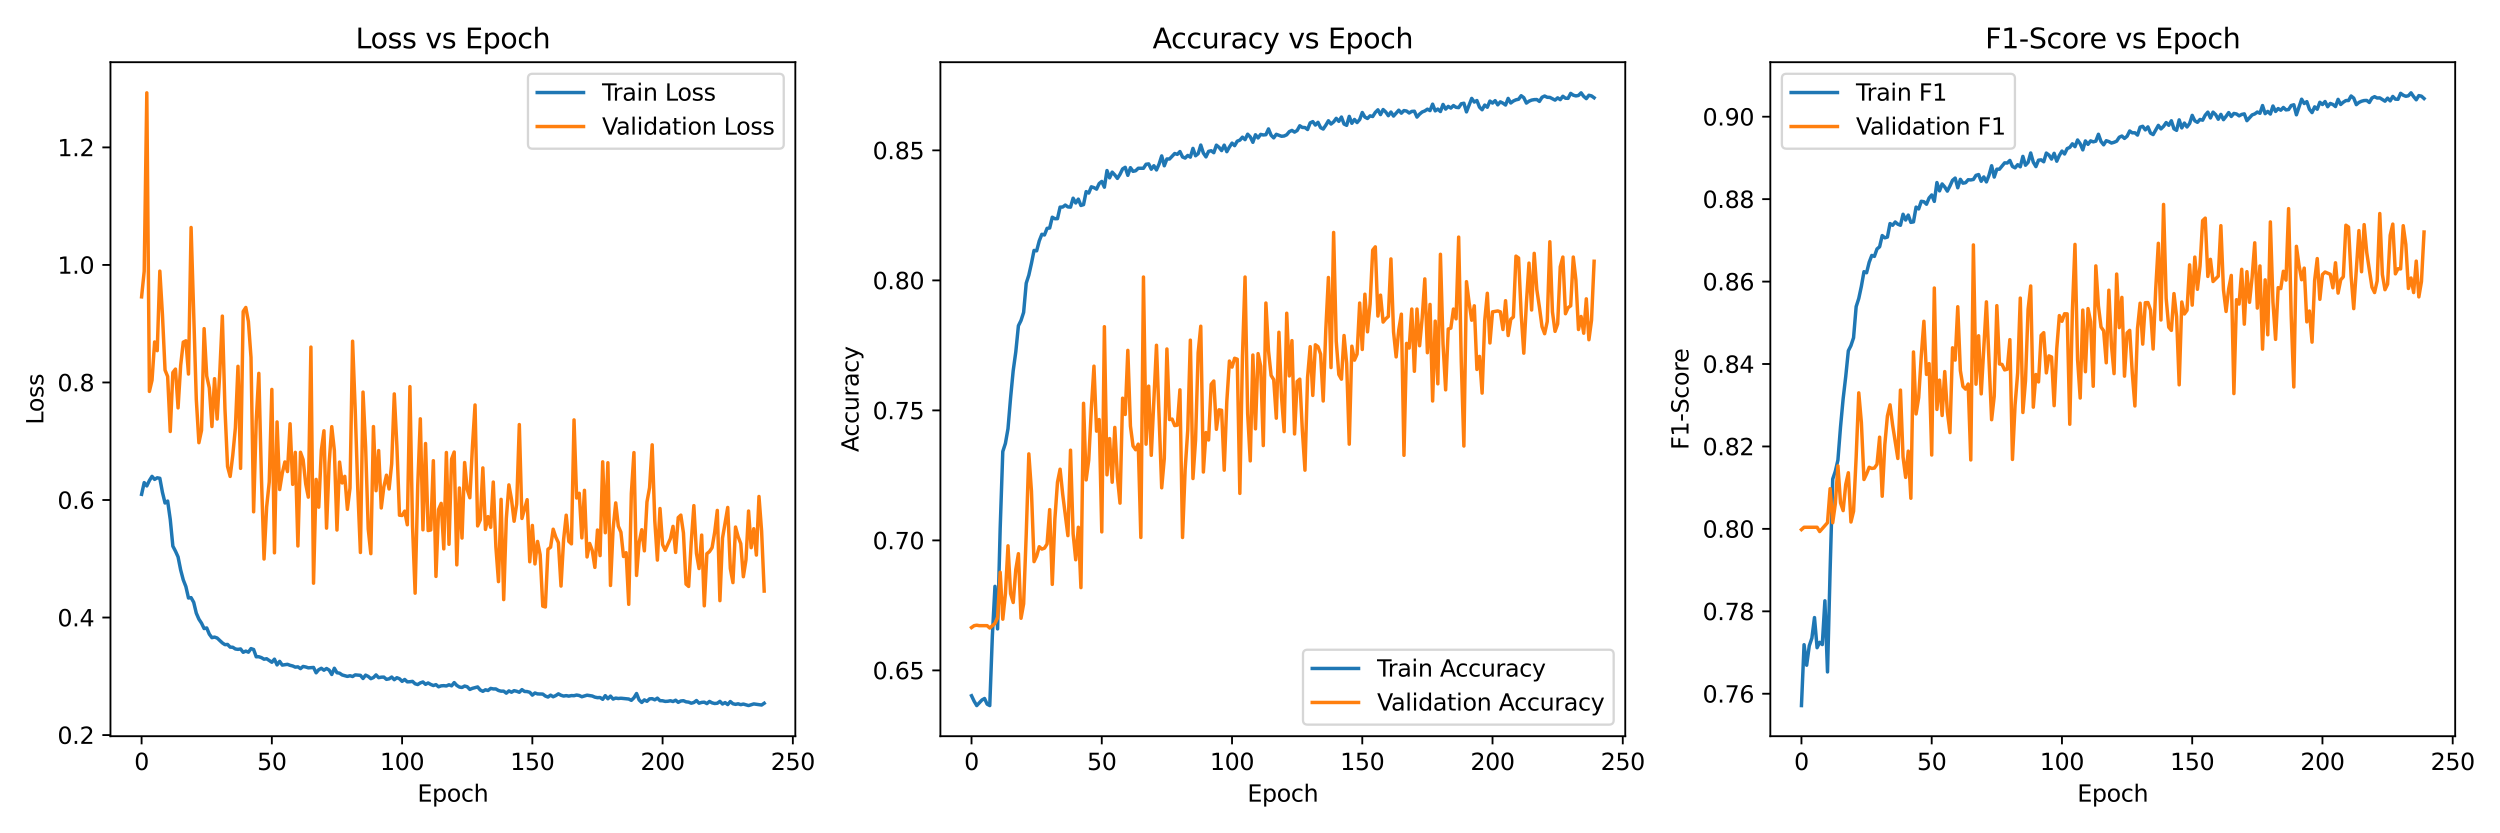 <?xml version="1.0" encoding="utf-8" standalone="no"?>
<!DOCTYPE svg PUBLIC "-//W3C//DTD SVG 1.1//EN"
  "http://www.w3.org/Graphics/SVG/1.1/DTD/svg11.dtd">
<svg xmlns:xlink="http://www.w3.org/1999/xlink" width="1080pt" height="360pt" viewBox="0 0 1080 360" xmlns="http://www.w3.org/2000/svg" version="1.1">
 <defs>
  <style type="text/css">*{stroke-linejoin: round; stroke-linecap: butt}</style>
 </defs>
 <g id="figure_1">
  <g id="patch_1">
   <path d="M 0 360 
L 1080 360 
L 1080 0 
L 0 0 
z
" style="fill: #ffffff"/>
  </g>
  <g id="axes_1">
   <g id="patch_2">
    <path d="M 47.72 318.04 
L 343.58 318.04 
L 343.58 26.88 
L 47.72 26.88 
z
" style="fill: #ffffff"/>
   </g>
   <g id="matplotlib.axis_1">
    <g id="xtick_1">
     <g id="line2d_1">
      <defs>
       <path id="m87423e5a8c" d="M 0 0 
L 0 3.5 
" style="stroke: #000000; stroke-width: 0.8"/>
      </defs>
      <g>
       <use xlink:href="#m87423e5a8c" x="61.168" y="318.04" style="stroke: #000000; stroke-width: 0.8"/>
      </g>
     </g>
     <g id="text_1">
      <!-- 0 -->
      <g transform="translate(57.987 332.638) scale(0.1 -0.1)">
       <defs>
        <path id="DejaVuSans-30" d="M 2034 4250 
Q 1547 4250 1301 3770 
Q 1056 3291 1056 2328 
Q 1056 1369 1301 889 
Q 1547 409 2034 409 
Q 2525 409 2770 889 
Q 3016 1369 3016 2328 
Q 3016 3291 2770 3770 
Q 2525 4250 2034 4250 
z
M 2034 4750 
Q 2819 4750 3233 4129 
Q 3647 3509 3647 2328 
Q 3647 1150 3233 529 
Q 2819 -91 2034 -91 
Q 1250 -91 836 529 
Q 422 1150 422 2328 
Q 422 3509 836 4129 
Q 1250 4750 2034 4750 
z
" transform="scale(0.016)"/>
       </defs>
       <use xlink:href="#DejaVuSans-30"/>
      </g>
     </g>
    </g>
    <g id="xtick_2">
     <g id="line2d_2">
      <g>
       <use xlink:href="#m87423e5a8c" x="117.437" y="318.04" style="stroke: #000000; stroke-width: 0.8"/>
      </g>
     </g>
     <g id="text_2">
      <!-- 50 -->
      <g transform="translate(111.074 332.638) scale(0.1 -0.1)">
       <defs>
        <path id="DejaVuSans-35" d="M 691 4666 
L 3169 4666 
L 3169 4134 
L 1269 4134 
L 1269 2991 
Q 1406 3038 1543 3061 
Q 1681 3084 1819 3084 
Q 2600 3084 3056 2656 
Q 3513 2228 3513 1497 
Q 3513 744 3044 326 
Q 2575 -91 1722 -91 
Q 1428 -91 1123 -41 
Q 819 9 494 109 
L 494 744 
Q 775 591 1075 516 
Q 1375 441 1709 441 
Q 2250 441 2565 725 
Q 2881 1009 2881 1497 
Q 2881 1984 2565 2268 
Q 2250 2553 1709 2553 
Q 1456 2553 1204 2497 
Q 953 2441 691 2322 
L 691 4666 
z
" transform="scale(0.016)"/>
       </defs>
       <use xlink:href="#DejaVuSans-35"/>
       <use xlink:href="#DejaVuSans-30" x="63.623"/>
      </g>
     </g>
    </g>
    <g id="xtick_3">
     <g id="line2d_3">
      <g>
       <use xlink:href="#m87423e5a8c" x="173.705" y="318.04" style="stroke: #000000; stroke-width: 0.8"/>
      </g>
     </g>
     <g id="text_3">
      <!-- 100 -->
      <g transform="translate(164.161 332.638) scale(0.1 -0.1)">
       <defs>
        <path id="DejaVuSans-31" d="M 794 531 
L 1825 531 
L 1825 4091 
L 703 3866 
L 703 4441 
L 1819 4666 
L 2450 4666 
L 2450 531 
L 3481 531 
L 3481 0 
L 794 0 
L 794 531 
z
" transform="scale(0.016)"/>
       </defs>
       <use xlink:href="#DejaVuSans-31"/>
       <use xlink:href="#DejaVuSans-30" x="63.623"/>
       <use xlink:href="#DejaVuSans-30" x="127.246"/>
      </g>
     </g>
    </g>
    <g id="xtick_4">
     <g id="line2d_4">
      <g>
       <use xlink:href="#m87423e5a8c" x="229.974" y="318.04" style="stroke: #000000; stroke-width: 0.8"/>
      </g>
     </g>
     <g id="text_4">
      <!-- 150 -->
      <g transform="translate(220.43 332.638) scale(0.1 -0.1)">
       <use xlink:href="#DejaVuSans-31"/>
       <use xlink:href="#DejaVuSans-35" x="63.623"/>
       <use xlink:href="#DejaVuSans-30" x="127.246"/>
      </g>
     </g>
    </g>
    <g id="xtick_5">
     <g id="line2d_5">
      <g>
       <use xlink:href="#m87423e5a8c" x="286.242" y="318.04" style="stroke: #000000; stroke-width: 0.8"/>
      </g>
     </g>
     <g id="text_5">
      <!-- 200 -->
      <g transform="translate(276.698 332.638) scale(0.1 -0.1)">
       <defs>
        <path id="DejaVuSans-32" d="M 1228 531 
L 3431 531 
L 3431 0 
L 469 0 
L 469 531 
Q 828 903 1448 1529 
Q 2069 2156 2228 2338 
Q 2531 2678 2651 2914 
Q 2772 3150 2772 3378 
Q 2772 3750 2511 3984 
Q 2250 4219 1831 4219 
Q 1534 4219 1204 4116 
Q 875 4013 500 3803 
L 500 4441 
Q 881 4594 1212 4672 
Q 1544 4750 1819 4750 
Q 2544 4750 2975 4387 
Q 3406 4025 3406 3419 
Q 3406 3131 3298 2873 
Q 3191 2616 2906 2266 
Q 2828 2175 2409 1742 
Q 1991 1309 1228 531 
z
" transform="scale(0.016)"/>
       </defs>
       <use xlink:href="#DejaVuSans-32"/>
       <use xlink:href="#DejaVuSans-30" x="63.623"/>
       <use xlink:href="#DejaVuSans-30" x="127.246"/>
      </g>
     </g>
    </g>
    <g id="xtick_6">
     <g id="line2d_6">
      <g>
       <use xlink:href="#m87423e5a8c" x="342.51" y="318.04" style="stroke: #000000; stroke-width: 0.8"/>
      </g>
     </g>
     <g id="text_6">
      <!-- 250 -->
      <g transform="translate(332.967 332.638) scale(0.1 -0.1)">
       <use xlink:href="#DejaVuSans-32"/>
       <use xlink:href="#DejaVuSans-35" x="63.623"/>
       <use xlink:href="#DejaVuSans-30" x="127.246"/>
      </g>
     </g>
    </g>
    <g id="text_7">
     <!-- Epoch -->
     <g transform="translate(180.339 346.317) scale(0.1 -0.1)">
      <defs>
       <path id="DejaVuSans-45" d="M 628 4666 
L 3578 4666 
L 3578 4134 
L 1259 4134 
L 1259 2753 
L 3481 2753 
L 3481 2222 
L 1259 2222 
L 1259 531 
L 3634 531 
L 3634 0 
L 628 0 
L 628 4666 
z
" transform="scale(0.016)"/>
       <path id="DejaVuSans-70" d="M 1159 525 
L 1159 -1331 
L 581 -1331 
L 581 3500 
L 1159 3500 
L 1159 2969 
Q 1341 3281 1617 3432 
Q 1894 3584 2278 3584 
Q 2916 3584 3314 3078 
Q 3713 2572 3713 1747 
Q 3713 922 3314 415 
Q 2916 -91 2278 -91 
Q 1894 -91 1617 61 
Q 1341 213 1159 525 
z
M 3116 1747 
Q 3116 2381 2855 2742 
Q 2594 3103 2138 3103 
Q 1681 3103 1420 2742 
Q 1159 2381 1159 1747 
Q 1159 1113 1420 752 
Q 1681 391 2138 391 
Q 2594 391 2855 752 
Q 3116 1113 3116 1747 
z
" transform="scale(0.016)"/>
       <path id="DejaVuSans-6f" d="M 1959 3097 
Q 1497 3097 1228 2736 
Q 959 2375 959 1747 
Q 959 1119 1226 758 
Q 1494 397 1959 397 
Q 2419 397 2687 759 
Q 2956 1122 2956 1747 
Q 2956 2369 2687 2733 
Q 2419 3097 1959 3097 
z
M 1959 3584 
Q 2709 3584 3137 3096 
Q 3566 2609 3566 1747 
Q 3566 888 3137 398 
Q 2709 -91 1959 -91 
Q 1206 -91 779 398 
Q 353 888 353 1747 
Q 353 2609 779 3096 
Q 1206 3584 1959 3584 
z
" transform="scale(0.016)"/>
       <path id="DejaVuSans-63" d="M 3122 3366 
L 3122 2828 
Q 2878 2963 2633 3030 
Q 2388 3097 2138 3097 
Q 1578 3097 1268 2742 
Q 959 2388 959 1747 
Q 959 1106 1268 751 
Q 1578 397 2138 397 
Q 2388 397 2633 464 
Q 2878 531 3122 666 
L 3122 134 
Q 2881 22 2623 -34 
Q 2366 -91 2075 -91 
Q 1284 -91 818 406 
Q 353 903 353 1747 
Q 353 2603 823 3093 
Q 1294 3584 2113 3584 
Q 2378 3584 2631 3529 
Q 2884 3475 3122 3366 
z
" transform="scale(0.016)"/>
       <path id="DejaVuSans-68" d="M 3513 2113 
L 3513 0 
L 2938 0 
L 2938 2094 
Q 2938 2591 2744 2837 
Q 2550 3084 2163 3084 
Q 1697 3084 1428 2787 
Q 1159 2491 1159 1978 
L 1159 0 
L 581 0 
L 581 4863 
L 1159 4863 
L 1159 2956 
Q 1366 3272 1645 3428 
Q 1925 3584 2291 3584 
Q 2894 3584 3203 3211 
Q 3513 2838 3513 2113 
z
" transform="scale(0.016)"/>
      </defs>
      <use xlink:href="#DejaVuSans-45"/>
      <use xlink:href="#DejaVuSans-70" x="63.184"/>
      <use xlink:href="#DejaVuSans-6f" x="126.66"/>
      <use xlink:href="#DejaVuSans-63" x="187.842"/>
      <use xlink:href="#DejaVuSans-68" x="242.822"/>
     </g>
    </g>
   </g>
   <g id="matplotlib.axis_2">
    <g id="ytick_1">
     <g id="line2d_7">
      <defs>
       <path id="me423b8fb53" d="M 0 0 
L -3.5 0 
" style="stroke: #000000; stroke-width: 0.8"/>
      </defs>
      <g>
       <use xlink:href="#me423b8fb53" x="47.72" y="317.556" style="stroke: #000000; stroke-width: 0.8"/>
      </g>
     </g>
     <g id="text_8">
      <!-- 0.2 -->
      <g transform="translate(24.817 321.355) scale(0.1 -0.1)">
       <defs>
        <path id="DejaVuSans-2e" d="M 684 794 
L 1344 794 
L 1344 0 
L 684 0 
L 684 794 
z
" transform="scale(0.016)"/>
       </defs>
       <use xlink:href="#DejaVuSans-30"/>
       <use xlink:href="#DejaVuSans-2e" x="63.623"/>
       <use xlink:href="#DejaVuSans-32" x="95.41"/>
      </g>
     </g>
    </g>
    <g id="ytick_2">
     <g id="line2d_8">
      <g>
       <use xlink:href="#me423b8fb53" x="47.72" y="266.779" style="stroke: #000000; stroke-width: 0.8"/>
      </g>
     </g>
     <g id="text_9">
      <!-- 0.4 -->
      <g transform="translate(24.817 270.579) scale(0.1 -0.1)">
       <defs>
        <path id="DejaVuSans-34" d="M 2419 4116 
L 825 1625 
L 2419 1625 
L 2419 4116 
z
M 2253 4666 
L 3047 4666 
L 3047 1625 
L 3713 1625 
L 3713 1100 
L 3047 1100 
L 3047 0 
L 2419 0 
L 2419 1100 
L 313 1100 
L 313 1709 
L 2253 4666 
z
" transform="scale(0.016)"/>
       </defs>
       <use xlink:href="#DejaVuSans-30"/>
       <use xlink:href="#DejaVuSans-2e" x="63.623"/>
       <use xlink:href="#DejaVuSans-34" x="95.41"/>
      </g>
     </g>
    </g>
    <g id="ytick_3">
     <g id="line2d_9">
      <g>
       <use xlink:href="#me423b8fb53" x="47.72" y="216.003" style="stroke: #000000; stroke-width: 0.8"/>
      </g>
     </g>
     <g id="text_10">
      <!-- 0.6 -->
      <g transform="translate(24.817 219.802) scale(0.1 -0.1)">
       <defs>
        <path id="DejaVuSans-36" d="M 2113 2584 
Q 1688 2584 1439 2293 
Q 1191 2003 1191 1497 
Q 1191 994 1439 701 
Q 1688 409 2113 409 
Q 2538 409 2786 701 
Q 3034 994 3034 1497 
Q 3034 2003 2786 2293 
Q 2538 2584 2113 2584 
z
M 3366 4563 
L 3366 3988 
Q 3128 4100 2886 4159 
Q 2644 4219 2406 4219 
Q 1781 4219 1451 3797 
Q 1122 3375 1075 2522 
Q 1259 2794 1537 2939 
Q 1816 3084 2150 3084 
Q 2853 3084 3261 2657 
Q 3669 2231 3669 1497 
Q 3669 778 3244 343 
Q 2819 -91 2113 -91 
Q 1303 -91 875 529 
Q 447 1150 447 2328 
Q 447 3434 972 4092 
Q 1497 4750 2381 4750 
Q 2619 4750 2861 4703 
Q 3103 4656 3366 4563 
z
" transform="scale(0.016)"/>
       </defs>
       <use xlink:href="#DejaVuSans-30"/>
       <use xlink:href="#DejaVuSans-2e" x="63.623"/>
       <use xlink:href="#DejaVuSans-36" x="95.41"/>
      </g>
     </g>
    </g>
    <g id="ytick_4">
     <g id="line2d_10">
      <g>
       <use xlink:href="#me423b8fb53" x="47.72" y="165.226" style="stroke: #000000; stroke-width: 0.8"/>
      </g>
     </g>
     <g id="text_11">
      <!-- 0.8 -->
      <g transform="translate(24.817 169.026) scale(0.1 -0.1)">
       <defs>
        <path id="DejaVuSans-38" d="M 2034 2216 
Q 1584 2216 1326 1975 
Q 1069 1734 1069 1313 
Q 1069 891 1326 650 
Q 1584 409 2034 409 
Q 2484 409 2743 651 
Q 3003 894 3003 1313 
Q 3003 1734 2745 1975 
Q 2488 2216 2034 2216 
z
M 1403 2484 
Q 997 2584 770 2862 
Q 544 3141 544 3541 
Q 544 4100 942 4425 
Q 1341 4750 2034 4750 
Q 2731 4750 3128 4425 
Q 3525 4100 3525 3541 
Q 3525 3141 3298 2862 
Q 3072 2584 2669 2484 
Q 3125 2378 3379 2068 
Q 3634 1759 3634 1313 
Q 3634 634 3220 271 
Q 2806 -91 2034 -91 
Q 1263 -91 848 271 
Q 434 634 434 1313 
Q 434 1759 690 2068 
Q 947 2378 1403 2484 
z
M 1172 3481 
Q 1172 3119 1398 2916 
Q 1625 2713 2034 2713 
Q 2441 2713 2670 2916 
Q 2900 3119 2900 3481 
Q 2900 3844 2670 4047 
Q 2441 4250 2034 4250 
Q 1625 4250 1398 4047 
Q 1172 3844 1172 3481 
z
" transform="scale(0.016)"/>
       </defs>
       <use xlink:href="#DejaVuSans-30"/>
       <use xlink:href="#DejaVuSans-2e" x="63.623"/>
       <use xlink:href="#DejaVuSans-38" x="95.41"/>
      </g>
     </g>
    </g>
    <g id="ytick_5">
     <g id="line2d_11">
      <g>
       <use xlink:href="#me423b8fb53" x="47.72" y="114.45" style="stroke: #000000; stroke-width: 0.8"/>
      </g>
     </g>
     <g id="text_12">
      <!-- 1.0 -->
      <g transform="translate(24.817 118.249) scale(0.1 -0.1)">
       <use xlink:href="#DejaVuSans-31"/>
       <use xlink:href="#DejaVuSans-2e" x="63.623"/>
       <use xlink:href="#DejaVuSans-30" x="95.41"/>
      </g>
     </g>
    </g>
    <g id="ytick_6">
     <g id="line2d_12">
      <g>
       <use xlink:href="#me423b8fb53" x="47.72" y="63.673" style="stroke: #000000; stroke-width: 0.8"/>
      </g>
     </g>
     <g id="text_13">
      <!-- 1.2 -->
      <g transform="translate(24.817 67.473) scale(0.1 -0.1)">
       <use xlink:href="#DejaVuSans-31"/>
       <use xlink:href="#DejaVuSans-2e" x="63.623"/>
       <use xlink:href="#DejaVuSans-32" x="95.41"/>
      </g>
     </g>
    </g>
    <g id="text_14">
     <!-- Loss -->
     <g transform="translate(18.737 183.427) rotate(-90) scale(0.1 -0.1)">
      <defs>
       <path id="DejaVuSans-4c" d="M 628 4666 
L 1259 4666 
L 1259 531 
L 3531 531 
L 3531 0 
L 628 0 
L 628 4666 
z
" transform="scale(0.016)"/>
       <path id="DejaVuSans-73" d="M 2834 3397 
L 2834 2853 
Q 2591 2978 2328 3040 
Q 2066 3103 1784 3103 
Q 1356 3103 1142 2972 
Q 928 2841 928 2578 
Q 928 2378 1081 2264 
Q 1234 2150 1697 2047 
L 1894 2003 
Q 2506 1872 2764 1633 
Q 3022 1394 3022 966 
Q 3022 478 2636 193 
Q 2250 -91 1575 -91 
Q 1294 -91 989 -36 
Q 684 19 347 128 
L 347 722 
Q 666 556 975 473 
Q 1284 391 1588 391 
Q 1994 391 2212 530 
Q 2431 669 2431 922 
Q 2431 1156 2273 1281 
Q 2116 1406 1581 1522 
L 1381 1569 
Q 847 1681 609 1914 
Q 372 2147 372 2553 
Q 372 3047 722 3315 
Q 1072 3584 1716 3584 
Q 2034 3584 2315 3537 
Q 2597 3491 2834 3397 
z
" transform="scale(0.016)"/>
      </defs>
      <use xlink:href="#DejaVuSans-4c"/>
      <use xlink:href="#DejaVuSans-6f" x="53.963"/>
      <use xlink:href="#DejaVuSans-73" x="115.145"/>
      <use xlink:href="#DejaVuSans-73" x="167.244"/>
     </g>
    </g>
   </g>
   <g id="line2d_13">
    <path d="M 61.168 213.544 
L 62.294 208.498 
L 63.419 209.909 
L 64.544 207.586 
L 65.67 205.795 
L 66.795 207.09 
L 67.92 206.41 
L 69.046 206.617 
L 70.171 212.684 
L 71.296 217.288 
L 72.422 216.469 
L 73.547 224.386 
L 74.673 235.928 
L 75.798 238.088 
L 76.923 240.589 
L 78.049 246.241 
L 79.174 250.519 
L 80.299 253.398 
L 81.425 258.333 
L 82.55 258.187 
L 83.676 260.187 
L 84.801 264.891 
L 85.926 267.481 
L 87.052 269.199 
L 88.177 271.524 
L 89.302 271.288 
L 90.428 273.963 
L 91.553 275.465 
L 92.678 275.224 
L 93.804 275.623 
L 96.055 277.734 
L 97.18 278.493 
L 98.305 278.401 
L 99.431 279.556 
L 100.556 279.621 
L 101.681 280.357 
L 102.807 280.526 
L 103.932 280.353 
L 105.058 281.787 
L 106.183 281.279 
L 107.308 281.74 
L 108.434 280.199 
L 109.559 280.586 
L 110.684 283.725 
L 111.81 283.714 
L 112.935 284.097 
L 114.061 284.77 
L 115.186 284.58 
L 117.437 286.088 
L 118.562 284.764 
L 119.687 287.234 
L 120.813 285.719 
L 121.938 287.319 
L 124.189 286.988 
L 125.314 287.423 
L 126.44 287.693 
L 127.565 288.203 
L 128.69 288.08 
L 129.816 288.835 
L 130.941 287.905 
L 132.066 288.134 
L 133.192 288.517 
L 135.443 288.343 
L 136.568 290.639 
L 137.693 289.308 
L 138.819 288.706 
L 139.944 289.536 
L 141.069 288.803 
L 142.195 289.473 
L 143.32 291.366 
L 144.445 288.697 
L 145.571 290.614 
L 146.696 290.814 
L 147.822 291.583 
L 150.072 292.21 
L 151.198 291.922 
L 152.323 292.252 
L 153.448 291.546 
L 155.699 291.753 
L 156.825 293.106 
L 157.95 291.661 
L 159.075 292.218 
L 160.201 293.182 
L 161.326 292.706 
L 162.451 291.567 
L 163.577 292.757 
L 164.702 292.542 
L 165.827 292.507 
L 166.953 293.471 
L 168.078 293.257 
L 169.204 292.493 
L 170.329 293.621 
L 171.454 292.771 
L 172.58 293.224 
L 173.705 294.338 
L 174.83 293.544 
L 175.956 294.558 
L 177.081 294.51 
L 178.207 294.349 
L 179.332 295.393 
L 180.457 295.718 
L 181.583 295.006 
L 182.708 294.611 
L 183.833 295.624 
L 184.959 295.043 
L 186.084 295.686 
L 187.21 296.145 
L 188.335 295.771 
L 189.46 296.689 
L 190.586 296.283 
L 191.711 296.206 
L 192.836 296.334 
L 193.962 295.817 
L 195.087 296.278 
L 196.212 294.886 
L 197.338 296.106 
L 198.463 296.806 
L 199.589 296.989 
L 200.714 296.376 
L 201.839 296.672 
L 202.965 297.828 
L 204.09 297.36 
L 206.341 296.761 
L 207.466 298.087 
L 208.592 298.645 
L 209.717 297.99 
L 210.842 298.282 
L 211.968 297.395 
L 213.093 297.614 
L 214.218 297.632 
L 215.344 298.288 
L 216.469 298.587 
L 217.594 298.572 
L 218.72 299.438 
L 219.845 298.474 
L 220.971 299.045 
L 222.096 298.371 
L 223.221 298.635 
L 224.347 299.053 
L 225.472 297.926 
L 226.597 298.708 
L 227.723 298.756 
L 228.848 299.062 
L 229.974 300.288 
L 231.099 299.372 
L 232.224 299.777 
L 234.475 299.836 
L 235.6 300.691 
L 236.726 301.118 
L 237.851 300.312 
L 238.976 301.001 
L 240.102 300.481 
L 241.227 299.744 
L 242.353 300.345 
L 243.478 300.698 
L 244.603 300.505 
L 245.729 300.73 
L 246.854 300.493 
L 247.979 300.546 
L 249.105 300.256 
L 250.23 300.461 
L 251.356 300.994 
L 253.606 300.318 
L 255.857 300.676 
L 256.982 301.167 
L 258.108 301.391 
L 259.233 301.322 
L 260.359 302.101 
L 261.484 300.534 
L 262.609 301.857 
L 263.735 300.727 
L 264.86 301.994 
L 265.985 301.568 
L 267.111 301.751 
L 268.236 301.638 
L 271.612 301.976 
L 272.738 302.533 
L 273.863 301.439 
L 274.988 299.611 
L 276.114 302.384 
L 277.239 303.449 
L 278.364 302.352 
L 279.49 302.952 
L 280.615 301.903 
L 281.741 301.829 
L 282.866 302.316 
L 283.991 301.608 
L 285.117 302.696 
L 286.242 302.734 
L 287.367 303.007 
L 288.493 302.947 
L 289.618 302.72 
L 290.743 303.053 
L 291.869 302.49 
L 292.994 303.41 
L 294.12 302.825 
L 295.245 302.703 
L 296.37 303.19 
L 297.496 303.316 
L 298.621 303.792 
L 299.746 303.471 
L 300.872 302.641 
L 301.997 303.78 
L 303.123 303.432 
L 304.248 303.333 
L 305.373 303.945 
L 306.499 303.023 
L 307.624 303.634 
L 308.749 303.917 
L 309.875 303.797 
L 311 302.994 
L 312.125 304.13 
L 313.251 303.52 
L 314.376 304.369 
L 315.502 303.068 
L 316.627 304.015 
L 317.752 304.278 
L 318.878 304.038 
L 320.003 304.42 
L 321.128 304.151 
L 323.379 304.805 
L 325.63 304.094 
L 329.006 304.568 
L 330.131 303.808 
L 330.131 303.808 
" clip-path="url(#p415ae6c85a)" style="fill: none; stroke: #1f77b4; stroke-width: 1.5; stroke-linecap: square"/>
   </g>
   <g id="line2d_14">
    <path d="M 61.168 128.239 
L 62.294 117.18 
L 63.419 40.115 
L 64.544 169.08 
L 65.67 164.27 
L 66.795 147.732 
L 67.92 151.48 
L 69.046 117.137 
L 70.171 135.884 
L 71.296 159.865 
L 72.422 162.63 
L 73.547 186.396 
L 74.673 160.927 
L 75.798 159.45 
L 76.923 176.194 
L 78.049 157.867 
L 79.174 147.802 
L 80.299 147.23 
L 81.425 161.584 
L 82.55 98.284 
L 84.801 172.535 
L 85.926 191.238 
L 87.052 185.922 
L 88.177 141.98 
L 89.302 162.462 
L 90.428 167.588 
L 91.553 184.257 
L 92.678 163.597 
L 93.804 181.024 
L 94.929 161.284 
L 96.055 136.56 
L 97.18 176.629 
L 98.305 201.544 
L 99.431 205.807 
L 100.556 196.688 
L 101.681 184.861 
L 102.807 158.255 
L 103.932 202.328 
L 105.058 134.543 
L 106.183 132.835 
L 107.308 138.899 
L 108.434 154.414 
L 109.559 221.102 
L 110.684 181.849 
L 111.81 161.296 
L 112.935 206.239 
L 114.061 241.491 
L 115.186 219.044 
L 116.311 208.257 
L 117.437 168.241 
L 118.562 238.822 
L 119.687 182.286 
L 120.813 211.465 
L 121.938 204.435 
L 123.063 199.564 
L 124.189 203.71 
L 125.314 183.074 
L 126.44 209.241 
L 127.565 195.423 
L 128.69 235.857 
L 129.816 195.394 
L 130.941 198.582 
L 132.066 209.031 
L 133.192 214.761 
L 134.317 149.948 
L 135.443 251.944 
L 136.568 207.107 
L 137.693 219.093 
L 138.819 194.495 
L 139.944 186.103 
L 141.069 228.149 
L 142.195 200.038 
L 143.32 184.327 
L 144.445 194.652 
L 145.571 228.969 
L 146.696 199.626 
L 147.822 208.637 
L 148.947 205.788 
L 150.072 220.034 
L 151.198 210.864 
L 152.323 147.407 
L 153.448 176.945 
L 154.574 211.684 
L 155.699 238.664 
L 156.825 169.395 
L 157.95 193.163 
L 159.075 228.51 
L 160.201 239.172 
L 161.326 184.283 
L 162.451 211.975 
L 163.577 194.644 
L 164.702 219.434 
L 165.827 210.298 
L 166.953 205.286 
L 168.078 211.23 
L 169.204 200.372 
L 170.329 170.174 
L 171.454 192.728 
L 172.58 222.573 
L 173.705 222.685 
L 174.83 220.822 
L 175.956 226.697 
L 177.081 167.019 
L 178.207 227.286 
L 179.332 256.25 
L 180.457 209.82 
L 181.583 180.932 
L 182.708 228.868 
L 183.833 191.597 
L 184.959 229.194 
L 186.084 228.93 
L 187.21 199.021 
L 188.335 249.013 
L 189.46 220.111 
L 190.586 217.464 
L 191.711 237.115 
L 192.836 195.489 
L 193.962 235.135 
L 195.087 198.314 
L 196.212 195.283 
L 197.338 244.015 
L 198.463 210.81 
L 199.589 232.436 
L 200.714 199.827 
L 201.839 211.451 
L 202.965 215.02 
L 204.09 192.925 
L 205.215 174.955 
L 206.341 227.197 
L 207.466 224.617 
L 208.592 202.144 
L 209.717 228.7 
L 210.842 223.186 
L 211.968 227.78 
L 213.093 208.256 
L 214.218 236.218 
L 215.344 251.261 
L 216.469 215.727 
L 217.594 259.024 
L 218.72 224.134 
L 219.845 209.477 
L 220.971 215.737 
L 222.096 225.169 
L 223.221 217.656 
L 224.347 183.417 
L 225.472 223.964 
L 227.723 215.87 
L 228.848 242.681 
L 229.974 226.994 
L 231.099 243.61 
L 232.224 233.911 
L 233.35 239.654 
L 234.475 261.845 
L 235.6 262.208 
L 236.726 237.281 
L 237.851 236.401 
L 238.976 228.629 
L 240.102 232.032 
L 241.227 234.425 
L 242.353 253.17 
L 243.478 233.117 
L 244.603 222.571 
L 245.729 233.866 
L 246.854 234.941 
L 247.979 181.398 
L 249.105 215.141 
L 250.23 213.103 
L 251.356 232.348 
L 252.481 211.827 
L 253.606 240.596 
L 254.732 234.779 
L 255.857 237.809 
L 256.982 245.102 
L 258.108 228.977 
L 259.233 240.014 
L 260.359 199.514 
L 261.484 230.136 
L 262.609 199.909 
L 263.735 252.915 
L 264.86 228.472 
L 265.985 217.26 
L 267.111 227.319 
L 268.236 229.913 
L 269.361 240.404 
L 270.487 238.77 
L 271.612 261.061 
L 272.738 213.197 
L 273.863 195.528 
L 274.988 248.581 
L 276.114 234.302 
L 277.239 228.856 
L 278.364 237.958 
L 279.49 216.84 
L 280.615 210.652 
L 281.741 192.17 
L 282.866 224.97 
L 283.991 241.954 
L 285.117 219.682 
L 286.242 235.257 
L 287.367 237.727 
L 289.618 232.669 
L 290.743 227.403 
L 291.869 238.647 
L 292.994 223.596 
L 294.12 222.526 
L 295.245 230.231 
L 296.37 252.337 
L 297.496 253.341 
L 298.621 234.146 
L 299.746 218.437 
L 300.872 239.09 
L 301.997 245.601 
L 303.123 231.16 
L 304.248 261.703 
L 305.373 239.193 
L 306.499 238.292 
L 307.624 236.574 
L 308.749 229.895 
L 309.875 220.506 
L 311 259.478 
L 312.125 232.449 
L 314.376 219.225 
L 315.502 245.572 
L 316.627 251.68 
L 317.752 227.688 
L 318.878 231.853 
L 320.003 234.837 
L 321.128 249.127 
L 322.254 241.89 
L 323.379 220.772 
L 324.505 236.594 
L 325.63 228.421 
L 326.755 239.782 
L 327.881 214.487 
L 329.006 229.38 
L 330.131 255.342 
L 330.131 255.342 
" clip-path="url(#p415ae6c85a)" style="fill: none; stroke: #ff7f0e; stroke-width: 1.5; stroke-linecap: square"/>
   </g>
   <g id="patch_3">
    <path d="M 47.72 318.04 
L 47.72 26.88 
" style="fill: none; stroke: #000000; stroke-width: 0.8; stroke-linejoin: miter; stroke-linecap: square"/>
   </g>
   <g id="patch_4">
    <path d="M 343.58 318.04 
L 343.58 26.88 
" style="fill: none; stroke: #000000; stroke-width: 0.8; stroke-linejoin: miter; stroke-linecap: square"/>
   </g>
   <g id="patch_5">
    <path d="M 47.72 318.04 
L 343.58 318.04 
" style="fill: none; stroke: #000000; stroke-width: 0.8; stroke-linejoin: miter; stroke-linecap: square"/>
   </g>
   <g id="patch_6">
    <path d="M 47.72 26.88 
L 343.58 26.88 
" style="fill: none; stroke: #000000; stroke-width: 0.8; stroke-linejoin: miter; stroke-linecap: square"/>
   </g>
   <g id="text_15">
    <!-- Loss vs Epoch -->
    <g transform="translate(153.625 20.88) scale(0.12 -0.12)">
     <defs>
      <path id="DejaVuSans-20" transform="scale(0.016)"/>
      <path id="DejaVuSans-76" d="M 191 3500 
L 800 3500 
L 1894 563 
L 2988 3500 
L 3597 3500 
L 2284 0 
L 1503 0 
L 191 3500 
z
" transform="scale(0.016)"/>
     </defs>
     <use xlink:href="#DejaVuSans-4c"/>
     <use xlink:href="#DejaVuSans-6f" x="53.963"/>
     <use xlink:href="#DejaVuSans-73" x="115.145"/>
     <use xlink:href="#DejaVuSans-73" x="167.244"/>
     <use xlink:href="#DejaVuSans-20" x="219.344"/>
     <use xlink:href="#DejaVuSans-76" x="251.131"/>
     <use xlink:href="#DejaVuSans-73" x="310.311"/>
     <use xlink:href="#DejaVuSans-20" x="362.41"/>
     <use xlink:href="#DejaVuSans-45" x="394.197"/>
     <use xlink:href="#DejaVuSans-70" x="457.381"/>
     <use xlink:href="#DejaVuSans-6f" x="520.857"/>
     <use xlink:href="#DejaVuSans-63" x="582.039"/>
     <use xlink:href="#DejaVuSans-68" x="637.02"/>
    </g>
   </g>
   <g id="legend_1">
    <g id="patch_7">
     <path d="M 230.086 64.236 
L 336.58 64.236 
Q 338.58 64.236 338.58 62.236 
L 338.58 33.88 
Q 338.58 31.88 336.58 31.88 
L 230.086 31.88 
Q 228.086 31.88 228.086 33.88 
L 228.086 62.236 
Q 228.086 64.236 230.086 64.236 
z
" style="fill: #ffffff; opacity: 0.8; stroke: #cccccc; stroke-linejoin: miter"/>
    </g>
    <g id="line2d_15">
     <path d="M 232.086 39.978 
L 242.086 39.978 
L 252.086 39.978 
" style="fill: none; stroke: #1f77b4; stroke-width: 1.5; stroke-linecap: square"/>
    </g>
    <g id="text_16">
     <!-- Train Loss -->
     <g transform="translate(260.086 43.478) scale(0.1 -0.1)">
      <defs>
       <path id="DejaVuSans-54" d="M -19 4666 
L 3928 4666 
L 3928 4134 
L 2272 4134 
L 2272 0 
L 1638 0 
L 1638 4134 
L -19 4134 
L -19 4666 
z
" transform="scale(0.016)"/>
       <path id="DejaVuSans-72" d="M 2631 2963 
Q 2534 3019 2420 3045 
Q 2306 3072 2169 3072 
Q 1681 3072 1420 2755 
Q 1159 2438 1159 1844 
L 1159 0 
L 581 0 
L 581 3500 
L 1159 3500 
L 1159 2956 
Q 1341 3275 1631 3429 
Q 1922 3584 2338 3584 
Q 2397 3584 2469 3576 
Q 2541 3569 2628 3553 
L 2631 2963 
z
" transform="scale(0.016)"/>
       <path id="DejaVuSans-61" d="M 2194 1759 
Q 1497 1759 1228 1600 
Q 959 1441 959 1056 
Q 959 750 1161 570 
Q 1363 391 1709 391 
Q 2188 391 2477 730 
Q 2766 1069 2766 1631 
L 2766 1759 
L 2194 1759 
z
M 3341 1997 
L 3341 0 
L 2766 0 
L 2766 531 
Q 2569 213 2275 61 
Q 1981 -91 1556 -91 
Q 1019 -91 701 211 
Q 384 513 384 1019 
Q 384 1609 779 1909 
Q 1175 2209 1959 2209 
L 2766 2209 
L 2766 2266 
Q 2766 2663 2505 2880 
Q 2244 3097 1772 3097 
Q 1472 3097 1187 3025 
Q 903 2953 641 2809 
L 641 3341 
Q 956 3463 1253 3523 
Q 1550 3584 1831 3584 
Q 2591 3584 2966 3190 
Q 3341 2797 3341 1997 
z
" transform="scale(0.016)"/>
       <path id="DejaVuSans-69" d="M 603 3500 
L 1178 3500 
L 1178 0 
L 603 0 
L 603 3500 
z
M 603 4863 
L 1178 4863 
L 1178 4134 
L 603 4134 
L 603 4863 
z
" transform="scale(0.016)"/>
       <path id="DejaVuSans-6e" d="M 3513 2113 
L 3513 0 
L 2938 0 
L 2938 2094 
Q 2938 2591 2744 2837 
Q 2550 3084 2163 3084 
Q 1697 3084 1428 2787 
Q 1159 2491 1159 1978 
L 1159 0 
L 581 0 
L 581 3500 
L 1159 3500 
L 1159 2956 
Q 1366 3272 1645 3428 
Q 1925 3584 2291 3584 
Q 2894 3584 3203 3211 
Q 3513 2838 3513 2113 
z
" transform="scale(0.016)"/>
      </defs>
      <use xlink:href="#DejaVuSans-54"/>
      <use xlink:href="#DejaVuSans-72" x="46.334"/>
      <use xlink:href="#DejaVuSans-61" x="87.447"/>
      <use xlink:href="#DejaVuSans-69" x="148.727"/>
      <use xlink:href="#DejaVuSans-6e" x="176.51"/>
      <use xlink:href="#DejaVuSans-20" x="239.889"/>
      <use xlink:href="#DejaVuSans-4c" x="271.676"/>
      <use xlink:href="#DejaVuSans-6f" x="325.639"/>
      <use xlink:href="#DejaVuSans-73" x="386.82"/>
      <use xlink:href="#DejaVuSans-73" x="438.92"/>
     </g>
    </g>
    <g id="line2d_16">
     <path d="M 232.086 54.657 
L 242.086 54.657 
L 252.086 54.657 
" style="fill: none; stroke: #ff7f0e; stroke-width: 1.5; stroke-linecap: square"/>
    </g>
    <g id="text_17">
     <!-- Validation Loss -->
     <g transform="translate(260.086 58.157) scale(0.1 -0.1)">
      <defs>
       <path id="DejaVuSans-56" d="M 1831 0 
L 50 4666 
L 709 4666 
L 2188 738 
L 3669 4666 
L 4325 4666 
L 2547 0 
L 1831 0 
z
" transform="scale(0.016)"/>
       <path id="DejaVuSans-6c" d="M 603 4863 
L 1178 4863 
L 1178 0 
L 603 0 
L 603 4863 
z
" transform="scale(0.016)"/>
       <path id="DejaVuSans-64" d="M 2906 2969 
L 2906 4863 
L 3481 4863 
L 3481 0 
L 2906 0 
L 2906 525 
Q 2725 213 2448 61 
Q 2172 -91 1784 -91 
Q 1150 -91 751 415 
Q 353 922 353 1747 
Q 353 2572 751 3078 
Q 1150 3584 1784 3584 
Q 2172 3584 2448 3432 
Q 2725 3281 2906 2969 
z
M 947 1747 
Q 947 1113 1208 752 
Q 1469 391 1925 391 
Q 2381 391 2643 752 
Q 2906 1113 2906 1747 
Q 2906 2381 2643 2742 
Q 2381 3103 1925 3103 
Q 1469 3103 1208 2742 
Q 947 2381 947 1747 
z
" transform="scale(0.016)"/>
       <path id="DejaVuSans-74" d="M 1172 4494 
L 1172 3500 
L 2356 3500 
L 2356 3053 
L 1172 3053 
L 1172 1153 
Q 1172 725 1289 603 
Q 1406 481 1766 481 
L 2356 481 
L 2356 0 
L 1766 0 
Q 1100 0 847 248 
Q 594 497 594 1153 
L 594 3053 
L 172 3053 
L 172 3500 
L 594 3500 
L 594 4494 
L 1172 4494 
z
" transform="scale(0.016)"/>
      </defs>
      <use xlink:href="#DejaVuSans-56"/>
      <use xlink:href="#DejaVuSans-61" x="60.658"/>
      <use xlink:href="#DejaVuSans-6c" x="121.938"/>
      <use xlink:href="#DejaVuSans-69" x="149.721"/>
      <use xlink:href="#DejaVuSans-64" x="177.504"/>
      <use xlink:href="#DejaVuSans-61" x="240.98"/>
      <use xlink:href="#DejaVuSans-74" x="302.26"/>
      <use xlink:href="#DejaVuSans-69" x="341.469"/>
      <use xlink:href="#DejaVuSans-6f" x="369.252"/>
      <use xlink:href="#DejaVuSans-6e" x="430.434"/>
      <use xlink:href="#DejaVuSans-20" x="493.812"/>
      <use xlink:href="#DejaVuSans-4c" x="525.6"/>
      <use xlink:href="#DejaVuSans-6f" x="579.562"/>
      <use xlink:href="#DejaVuSans-73" x="640.744"/>
      <use xlink:href="#DejaVuSans-73" x="692.844"/>
     </g>
    </g>
   </g>
  </g>
  <g id="axes_2">
   <g id="patch_8">
    <path d="M 406.25 318.04 
L 702.11 318.04 
L 702.11 26.88 
L 406.25 26.88 
z
" style="fill: #ffffff"/>
   </g>
   <g id="matplotlib.axis_3">
    <g id="xtick_7">
     <g id="line2d_17">
      <g>
       <use xlink:href="#m87423e5a8c" x="419.698" y="318.04" style="stroke: #000000; stroke-width: 0.8"/>
      </g>
     </g>
     <g id="text_18">
      <!-- 0 -->
      <g transform="translate(416.517 332.638) scale(0.1 -0.1)">
       <use xlink:href="#DejaVuSans-30"/>
      </g>
     </g>
    </g>
    <g id="xtick_8">
     <g id="line2d_18">
      <g>
       <use xlink:href="#m87423e5a8c" x="475.967" y="318.04" style="stroke: #000000; stroke-width: 0.8"/>
      </g>
     </g>
     <g id="text_19">
      <!-- 50 -->
      <g transform="translate(469.604 332.638) scale(0.1 -0.1)">
       <use xlink:href="#DejaVuSans-35"/>
       <use xlink:href="#DejaVuSans-30" x="63.623"/>
      </g>
     </g>
    </g>
    <g id="xtick_9">
     <g id="line2d_19">
      <g>
       <use xlink:href="#m87423e5a8c" x="532.235" y="318.04" style="stroke: #000000; stroke-width: 0.8"/>
      </g>
     </g>
     <g id="text_20">
      <!-- 100 -->
      <g transform="translate(522.691 332.638) scale(0.1 -0.1)">
       <use xlink:href="#DejaVuSans-31"/>
       <use xlink:href="#DejaVuSans-30" x="63.623"/>
       <use xlink:href="#DejaVuSans-30" x="127.246"/>
      </g>
     </g>
    </g>
    <g id="xtick_10">
     <g id="line2d_20">
      <g>
       <use xlink:href="#m87423e5a8c" x="588.504" y="318.04" style="stroke: #000000; stroke-width: 0.8"/>
      </g>
     </g>
     <g id="text_21">
      <!-- 150 -->
      <g transform="translate(578.96 332.638) scale(0.1 -0.1)">
       <use xlink:href="#DejaVuSans-31"/>
       <use xlink:href="#DejaVuSans-35" x="63.623"/>
       <use xlink:href="#DejaVuSans-30" x="127.246"/>
      </g>
     </g>
    </g>
    <g id="xtick_11">
     <g id="line2d_21">
      <g>
       <use xlink:href="#m87423e5a8c" x="644.772" y="318.04" style="stroke: #000000; stroke-width: 0.8"/>
      </g>
     </g>
     <g id="text_22">
      <!-- 200 -->
      <g transform="translate(635.228 332.638) scale(0.1 -0.1)">
       <use xlink:href="#DejaVuSans-32"/>
       <use xlink:href="#DejaVuSans-30" x="63.623"/>
       <use xlink:href="#DejaVuSans-30" x="127.246"/>
      </g>
     </g>
    </g>
    <g id="xtick_12">
     <g id="line2d_22">
      <g>
       <use xlink:href="#m87423e5a8c" x="701.04" y="318.04" style="stroke: #000000; stroke-width: 0.8"/>
      </g>
     </g>
     <g id="text_23">
      <!-- 250 -->
      <g transform="translate(691.497 332.638) scale(0.1 -0.1)">
       <use xlink:href="#DejaVuSans-32"/>
       <use xlink:href="#DejaVuSans-35" x="63.623"/>
       <use xlink:href="#DejaVuSans-30" x="127.246"/>
      </g>
     </g>
    </g>
    <g id="text_24">
     <!-- Epoch -->
     <g transform="translate(538.869 346.317) scale(0.1 -0.1)">
      <use xlink:href="#DejaVuSans-45"/>
      <use xlink:href="#DejaVuSans-70" x="63.184"/>
      <use xlink:href="#DejaVuSans-6f" x="126.66"/>
      <use xlink:href="#DejaVuSans-63" x="187.842"/>
      <use xlink:href="#DejaVuSans-68" x="242.822"/>
     </g>
    </g>
   </g>
   <g id="matplotlib.axis_4">
    <g id="ytick_7">
     <g id="line2d_23">
      <g>
       <use xlink:href="#me423b8fb53" x="406.25" y="289.616" style="stroke: #000000; stroke-width: 0.8"/>
      </g>
     </g>
     <g id="text_25">
      <!-- 0.65 -->
      <g transform="translate(376.984 293.415) scale(0.1 -0.1)">
       <use xlink:href="#DejaVuSans-30"/>
       <use xlink:href="#DejaVuSans-2e" x="63.623"/>
       <use xlink:href="#DejaVuSans-36" x="95.41"/>
       <use xlink:href="#DejaVuSans-35" x="159.033"/>
      </g>
     </g>
    </g>
    <g id="ytick_8">
     <g id="line2d_24">
      <g>
       <use xlink:href="#me423b8fb53" x="406.25" y="233.452" style="stroke: #000000; stroke-width: 0.8"/>
      </g>
     </g>
     <g id="text_26">
      <!-- 0.70 -->
      <g transform="translate(376.984 237.251) scale(0.1 -0.1)">
       <defs>
        <path id="DejaVuSans-37" d="M 525 4666 
L 3525 4666 
L 3525 4397 
L 1831 0 
L 1172 0 
L 2766 4134 
L 525 4134 
L 525 4666 
z
" transform="scale(0.016)"/>
       </defs>
       <use xlink:href="#DejaVuSans-30"/>
       <use xlink:href="#DejaVuSans-2e" x="63.623"/>
       <use xlink:href="#DejaVuSans-37" x="95.41"/>
       <use xlink:href="#DejaVuSans-30" x="159.033"/>
      </g>
     </g>
    </g>
    <g id="ytick_9">
     <g id="line2d_25">
      <g>
       <use xlink:href="#me423b8fb53" x="406.25" y="177.288" style="stroke: #000000; stroke-width: 0.8"/>
      </g>
     </g>
     <g id="text_27">
      <!-- 0.75 -->
      <g transform="translate(376.984 181.087) scale(0.1 -0.1)">
       <use xlink:href="#DejaVuSans-30"/>
       <use xlink:href="#DejaVuSans-2e" x="63.623"/>
       <use xlink:href="#DejaVuSans-37" x="95.41"/>
       <use xlink:href="#DejaVuSans-35" x="159.033"/>
      </g>
     </g>
    </g>
    <g id="ytick_10">
     <g id="line2d_26">
      <g>
       <use xlink:href="#me423b8fb53" x="406.25" y="121.125" style="stroke: #000000; stroke-width: 0.8"/>
      </g>
     </g>
     <g id="text_28">
      <!-- 0.80 -->
      <g transform="translate(376.984 124.924) scale(0.1 -0.1)">
       <use xlink:href="#DejaVuSans-30"/>
       <use xlink:href="#DejaVuSans-2e" x="63.623"/>
       <use xlink:href="#DejaVuSans-38" x="95.41"/>
       <use xlink:href="#DejaVuSans-30" x="159.033"/>
      </g>
     </g>
    </g>
    <g id="ytick_11">
     <g id="line2d_27">
      <g>
       <use xlink:href="#me423b8fb53" x="406.25" y="64.961" style="stroke: #000000; stroke-width: 0.8"/>
      </g>
     </g>
     <g id="text_29">
      <!-- 0.85 -->
      <g transform="translate(376.984 68.76) scale(0.1 -0.1)">
       <use xlink:href="#DejaVuSans-30"/>
       <use xlink:href="#DejaVuSans-2e" x="63.623"/>
       <use xlink:href="#DejaVuSans-38" x="95.41"/>
       <use xlink:href="#DejaVuSans-35" x="159.033"/>
      </g>
     </g>
    </g>
    <g id="text_30">
     <!-- Accuracy -->
     <g transform="translate(370.905 195.288) rotate(-90) scale(0.1 -0.1)">
      <defs>
       <path id="DejaVuSans-41" d="M 2188 4044 
L 1331 1722 
L 3047 1722 
L 2188 4044 
z
M 1831 4666 
L 2547 4666 
L 4325 0 
L 3669 0 
L 3244 1197 
L 1141 1197 
L 716 0 
L 50 0 
L 1831 4666 
z
" transform="scale(0.016)"/>
       <path id="DejaVuSans-75" d="M 544 1381 
L 544 3500 
L 1119 3500 
L 1119 1403 
Q 1119 906 1312 657 
Q 1506 409 1894 409 
Q 2359 409 2629 706 
Q 2900 1003 2900 1516 
L 2900 3500 
L 3475 3500 
L 3475 0 
L 2900 0 
L 2900 538 
Q 2691 219 2414 64 
Q 2138 -91 1772 -91 
Q 1169 -91 856 284 
Q 544 659 544 1381 
z
M 1991 3584 
L 1991 3584 
z
" transform="scale(0.016)"/>
       <path id="DejaVuSans-79" d="M 2059 -325 
Q 1816 -950 1584 -1140 
Q 1353 -1331 966 -1331 
L 506 -1331 
L 506 -850 
L 844 -850 
Q 1081 -850 1212 -737 
Q 1344 -625 1503 -206 
L 1606 56 
L 191 3500 
L 800 3500 
L 1894 763 
L 2988 3500 
L 3597 3500 
L 2059 -325 
z
" transform="scale(0.016)"/>
      </defs>
      <use xlink:href="#DejaVuSans-41"/>
      <use xlink:href="#DejaVuSans-63" x="66.658"/>
      <use xlink:href="#DejaVuSans-63" x="121.639"/>
      <use xlink:href="#DejaVuSans-75" x="176.619"/>
      <use xlink:href="#DejaVuSans-72" x="239.998"/>
      <use xlink:href="#DejaVuSans-61" x="281.111"/>
      <use xlink:href="#DejaVuSans-63" x="342.391"/>
      <use xlink:href="#DejaVuSans-79" x="397.371"/>
     </g>
    </g>
   </g>
   <g id="line2d_28">
    <path d="M 419.698 300.558 
L 420.824 302.922 
L 421.949 304.805 
L 424.2 302.401 
L 425.325 301.76 
L 426.45 304.204 
L 427.576 304.805 
L 428.701 274.634 
L 429.826 253.318 
L 430.952 271.669 
L 432.077 228.275 
L 433.203 195.058 
L 434.328 191.573 
L 435.453 185.202 
L 436.579 171.819 
L 437.704 160.119 
L 438.829 151.945 
L 439.955 140.726 
L 441.08 138.442 
L 442.206 134.956 
L 443.331 122.335 
L 444.456 118.849 
L 445.582 113.8 
L 446.707 108.191 
L 447.832 108.351 
L 448.958 104.063 
L 450.083 101.219 
L 451.209 101.499 
L 452.334 98.654 
L 453.459 98.494 
L 454.585 93.846 
L 455.71 94.487 
L 456.835 94.447 
L 457.961 89.479 
L 459.086 89.439 
L 460.211 88.597 
L 461.337 89.399 
L 462.462 89.479 
L 463.588 85.632 
L 464.713 87.676 
L 465.838 86.033 
L 466.964 88.757 
L 468.089 88.397 
L 469.214 82.787 
L 470.34 83.388 
L 471.465 80.704 
L 472.591 81.064 
L 473.716 81.705 
L 474.841 79.301 
L 475.967 78.38 
L 477.092 80.864 
L 478.217 73.692 
L 479.343 76.817 
L 480.468 74.373 
L 481.593 75.575 
L 482.719 77.057 
L 483.844 75.294 
L 484.97 72.971 
L 486.095 72.289 
L 487.22 75.735 
L 488.346 72.45 
L 489.471 74.012 
L 490.596 73.772 
L 491.722 72.69 
L 493.973 72.69 
L 495.098 70.967 
L 496.223 70.807 
L 497.349 73.091 
L 498.474 71.608 
L 499.599 73.411 
L 500.725 70.887 
L 501.85 67.361 
L 502.975 71.608 
L 504.101 68.683 
L 505.226 68.683 
L 507.477 66.319 
L 508.602 66.68 
L 509.728 65.478 
L 510.853 67.802 
L 511.978 68.283 
L 513.104 67.161 
L 514.229 67.882 
L 515.355 64.115 
L 516.48 67.281 
L 517.605 66.399 
L 518.731 62.673 
L 519.856 66.119 
L 520.981 67.762 
L 522.107 65.398 
L 523.232 65.117 
L 524.357 65.959 
L 525.483 62.713 
L 526.608 63.635 
L 527.734 65.037 
L 528.859 62.713 
L 529.984 65.518 
L 531.11 63.514 
L 532.235 61.832 
L 533.36 62.913 
L 534.486 60.99 
L 535.611 60.549 
L 536.737 59.267 
L 537.862 60.309 
L 538.987 57.985 
L 540.113 59.147 
L 541.238 61.471 
L 542.363 58.225 
L 543.489 59.588 
L 544.614 58.065 
L 545.74 58.306 
L 546.865 58.185 
L 547.99 55.701 
L 549.116 58.426 
L 550.241 59.548 
L 551.366 58.025 
L 553.617 58.866 
L 554.742 58.746 
L 555.868 58.225 
L 556.993 56.863 
L 558.119 56.342 
L 559.244 57.063 
L 560.369 56.382 
L 561.495 54.339 
L 562.62 55.06 
L 563.745 55.1 
L 564.871 55.942 
L 565.996 53.097 
L 567.122 52.536 
L 568.247 54.018 
L 569.372 52.856 
L 570.498 55.14 
L 571.623 55.741 
L 572.748 54.098 
L 573.874 52.175 
L 574.999 53.577 
L 576.124 52.656 
L 577.25 51.133 
L 578.375 52.416 
L 579.501 50.572 
L 580.626 53.577 
L 581.751 54.138 
L 582.877 50.292 
L 584.002 53.257 
L 585.127 51.614 
L 586.253 52.936 
L 587.378 51.654 
L 588.504 48.609 
L 589.629 50.572 
L 590.754 51.173 
L 591.88 50.051 
L 593.005 50.332 
L 594.13 48.569 
L 595.256 47.447 
L 596.381 49.491 
L 597.506 47.327 
L 598.632 48.369 
L 599.757 49.971 
L 600.883 48.409 
L 602.008 50.132 
L 604.259 47.607 
L 605.384 48.889 
L 606.509 47.768 
L 607.635 47.968 
L 608.76 48.809 
L 609.886 48.128 
L 611.011 48.048 
L 612.136 50.572 
L 613.262 49.29 
L 614.387 48.369 
L 615.512 47.928 
L 616.638 47.167 
L 617.763 47.768 
L 618.889 45.003 
L 620.014 47.888 
L 621.139 47.126 
L 622.265 48.168 
L 623.39 45.123 
L 624.515 47.126 
L 625.641 45.965 
L 626.766 46.686 
L 627.891 45.604 
L 629.017 46.365 
L 630.142 46.485 
L 631.268 44.843 
L 632.393 44.602 
L 633.518 48.329 
L 635.769 42.519 
L 636.894 44.081 
L 638.02 43.44 
L 639.145 46.285 
L 640.271 47.407 
L 641.396 45.404 
L 642.521 46.325 
L 643.647 43.681 
L 644.772 44.522 
L 645.897 43.48 
L 647.023 45.283 
L 648.148 44.001 
L 649.273 44.562 
L 650.399 45.363 
L 651.524 42.519 
L 652.65 44.482 
L 653.775 43.641 
L 654.9 43.12 
L 656.026 42.879 
L 657.151 41.357 
L 658.276 42.198 
L 659.402 44.522 
L 660.527 43.721 
L 661.653 43.24 
L 662.778 43.04 
L 663.903 42.999 
L 665.029 43.801 
L 666.154 42.038 
L 667.279 41.477 
L 668.405 42.038 
L 669.53 42.078 
L 671.781 43.24 
L 672.906 42.278 
L 674.032 43.04 
L 675.157 41.597 
L 676.282 42.439 
L 677.408 42.479 
L 678.533 40.355 
L 679.658 41.116 
L 680.784 41.437 
L 681.909 41.236 
L 683.035 40.115 
L 684.16 41.637 
L 685.285 42.599 
L 686.411 41.156 
L 687.536 41.437 
L 688.661 42.238 
L 688.661 42.238 
" clip-path="url(#pc10d6affb4)" style="fill: none; stroke: #1f77b4; stroke-width: 1.5; stroke-linecap: square"/>
   </g>
   <g id="line2d_29">
    <path d="M 419.698 271.095 
L 420.824 270.293 
L 421.949 270.092 
L 423.074 270.293 
L 426.45 270.293 
L 427.576 271.295 
L 429.826 269.29 
L 430.952 266.883 
L 432.077 247.23 
L 433.203 267.485 
L 434.328 256.655 
L 435.453 235.798 
L 436.579 256.455 
L 437.704 260.265 
L 438.829 246.026 
L 439.955 239.208 
L 441.08 267.084 
L 442.206 260.867 
L 443.331 230.785 
L 444.456 196.09 
L 445.582 212.134 
L 446.707 242.617 
L 447.832 240.21 
L 448.958 236.199 
L 450.083 237.202 
L 451.209 236.801 
L 452.334 234.996 
L 453.459 220.156 
L 454.585 252.444 
L 455.71 224.166 
L 456.835 208.323 
L 457.961 202.708 
L 459.086 213.537 
L 461.337 231.386 
L 462.462 194.485 
L 463.588 230.584 
L 464.713 241.815 
L 465.838 227.776 
L 466.964 253.848 
L 468.089 174.23 
L 469.214 207.32 
L 470.34 198.697 
L 471.465 176.436 
L 472.591 158.186 
L 473.716 186.263 
L 474.841 181.249 
L 475.967 229.782 
L 477.092 141.139 
L 478.217 205.114 
L 479.343 189.472 
L 480.468 208.323 
L 481.593 184.658 
L 482.719 206.117 
L 483.844 217.348 
L 484.97 172.024 
L 486.095 179.043 
L 487.22 151.367 
L 488.346 184.057 
L 489.471 192.68 
L 490.596 194.285 
L 491.722 191.878 
L 492.847 232.188 
L 493.973 119.681 
L 495.098 191.878 
L 496.223 166.81 
L 497.349 196.691 
L 499.599 149.161 
L 501.85 210.73 
L 502.975 198.095 
L 504.101 150.766 
L 505.226 181.249 
L 506.352 181.049 
L 507.477 183.856 
L 508.602 183.656 
L 509.728 168.414 
L 510.853 232.188 
L 511.978 202.908 
L 513.104 185.862 
L 514.229 146.955 
L 515.355 206.719 
L 516.48 190.073 
L 517.605 152.37 
L 518.731 140.939 
L 519.856 203.911 
L 520.981 186.864 
L 522.107 190.073 
L 523.232 166.007 
L 524.357 164.604 
L 525.483 185.461 
L 526.608 177.038 
L 527.734 177.238 
L 528.859 203.109 
L 529.984 173.428 
L 531.11 155.98 
L 532.235 158.587 
L 533.36 154.777 
L 534.486 155.178 
L 535.611 213.136 
L 536.737 153.974 
L 537.862 119.681 
L 538.987 178.642 
L 540.113 199.098 
L 541.238 153.373 
L 542.363 185.26 
L 543.489 152.771 
L 544.614 158.186 
L 545.74 192.48 
L 546.865 130.911 
L 547.99 151.568 
L 549.116 162.197 
L 550.241 164.002 
L 551.366 180.647 
L 552.492 143.546 
L 553.617 171.422 
L 554.742 186.463 
L 555.868 135.323 
L 556.993 162.397 
L 558.119 147.156 
L 559.244 187.466 
L 560.369 164.804 
L 561.495 163.801 
L 562.62 186.062 
L 563.745 203.109 
L 564.871 162.999 
L 565.996 149.763 
L 567.122 170.821 
L 568.247 148.961 
L 569.372 149.763 
L 570.498 152.972 
L 571.623 173.227 
L 572.748 142.343 
L 573.874 119.881 
L 574.999 158.788 
L 576.124 100.428 
L 577.25 147.356 
L 578.375 161.796 
L 579.501 163.801 
L 580.626 144.95 
L 581.751 156.983 
L 582.877 191.878 
L 584.002 149.562 
L 585.127 155.579 
L 586.253 152.972 
L 587.378 130.911 
L 588.504 150.966 
L 589.629 127.101 
L 590.754 143.345 
L 591.88 131.312 
L 593.005 108.049 
L 594.13 106.645 
L 595.256 136.527 
L 596.381 127.502 
L 597.506 139.134 
L 598.632 137.73 
L 599.757 136.727 
L 600.883 111.859 
L 602.008 143.345 
L 603.133 154.175 
L 604.259 142.543 
L 605.384 135.724 
L 606.509 196.691 
L 607.635 148.359 
L 608.76 150.365 
L 609.886 133.518 
L 611.011 160.392 
L 612.136 133.518 
L 613.262 149.362 
L 614.387 137.329 
L 615.512 120.483 
L 616.638 152.37 
L 617.763 131.513 
L 618.889 173.227 
L 620.014 138.733 
L 621.139 165.807 
L 622.265 109.854 
L 623.39 148.56 
L 624.515 168.414 
L 625.641 142.142 
L 626.766 141.741 
L 627.891 133.518 
L 629.017 137.73 
L 630.142 102.433 
L 631.268 156.18 
L 632.393 192.68 
L 633.518 121.686 
L 634.644 130.711 
L 635.769 138.332 
L 636.894 132.115 
L 638.02 159.59 
L 639.145 153.974 
L 640.271 169.818 
L 641.396 138.532 
L 642.521 126.7 
L 643.647 148.159 
L 644.772 134.722 
L 647.023 134.321 
L 648.148 134.722 
L 649.273 142.343 
L 650.399 129.909 
L 651.524 144.95 
L 652.65 137.931 
L 653.775 136.928 
L 654.9 110.656 
L 656.026 111.458 
L 657.151 135.724 
L 658.276 152.571 
L 659.402 130.911 
L 660.527 113.664 
L 661.653 133.92 
L 662.778 109.453 
L 663.903 125.095 
L 665.029 132.716 
L 666.154 141.139 
L 667.279 144.148 
L 668.405 138.933 
L 669.53 104.439 
L 670.655 134.722 
L 671.781 143.145 
L 672.906 139.936 
L 674.032 115.269 
L 675.157 111.057 
L 676.282 135.524 
L 677.408 132.917 
L 678.533 132.115 
L 679.658 111.057 
L 680.784 120.884 
L 681.909 142.343 
L 683.035 136.727 
L 684.16 143.947 
L 685.285 129.106 
L 686.411 146.755 
L 687.536 138.332 
L 688.661 112.862 
L 688.661 112.862 
" clip-path="url(#pc10d6affb4)" style="fill: none; stroke: #ff7f0e; stroke-width: 1.5; stroke-linecap: square"/>
   </g>
   <g id="patch_9">
    <path d="M 406.25 318.04 
L 406.25 26.88 
" style="fill: none; stroke: #000000; stroke-width: 0.8; stroke-linejoin: miter; stroke-linecap: square"/>
   </g>
   <g id="patch_10">
    <path d="M 702.11 318.04 
L 702.11 26.88 
" style="fill: none; stroke: #000000; stroke-width: 0.8; stroke-linejoin: miter; stroke-linecap: square"/>
   </g>
   <g id="patch_11">
    <path d="M 406.25 318.04 
L 702.11 318.04 
" style="fill: none; stroke: #000000; stroke-width: 0.8; stroke-linejoin: miter; stroke-linecap: square"/>
   </g>
   <g id="patch_12">
    <path d="M 406.25 26.88 
L 702.11 26.88 
" style="fill: none; stroke: #000000; stroke-width: 0.8; stroke-linejoin: miter; stroke-linecap: square"/>
   </g>
   <g id="text_31">
    <!-- Accuracy vs Epoch -->
    <g transform="translate(497.922 20.88) scale(0.12 -0.12)">
     <use xlink:href="#DejaVuSans-41"/>
     <use xlink:href="#DejaVuSans-63" x="66.658"/>
     <use xlink:href="#DejaVuSans-63" x="121.639"/>
     <use xlink:href="#DejaVuSans-75" x="176.619"/>
     <use xlink:href="#DejaVuSans-72" x="239.998"/>
     <use xlink:href="#DejaVuSans-61" x="281.111"/>
     <use xlink:href="#DejaVuSans-63" x="342.391"/>
     <use xlink:href="#DejaVuSans-79" x="397.371"/>
     <use xlink:href="#DejaVuSans-20" x="456.551"/>
     <use xlink:href="#DejaVuSans-76" x="488.338"/>
     <use xlink:href="#DejaVuSans-73" x="547.518"/>
     <use xlink:href="#DejaVuSans-20" x="599.617"/>
     <use xlink:href="#DejaVuSans-45" x="631.404"/>
     <use xlink:href="#DejaVuSans-70" x="694.588"/>
     <use xlink:href="#DejaVuSans-6f" x="758.064"/>
     <use xlink:href="#DejaVuSans-63" x="819.246"/>
     <use xlink:href="#DejaVuSans-68" x="874.227"/>
    </g>
   </g>
   <g id="legend_2">
    <g id="patch_13">
     <path d="M 564.894 313.04 
L 695.11 313.04 
Q 697.11 313.04 697.11 311.04 
L 697.11 282.684 
Q 697.11 280.684 695.11 280.684 
L 564.894 280.684 
Q 562.894 280.684 562.894 282.684 
L 562.894 311.04 
Q 562.894 313.04 564.894 313.04 
z
" style="fill: #ffffff; opacity: 0.8; stroke: #cccccc; stroke-linejoin: miter"/>
    </g>
    <g id="line2d_30">
     <path d="M 566.894 288.782 
L 576.894 288.782 
L 586.894 288.782 
" style="fill: none; stroke: #1f77b4; stroke-width: 1.5; stroke-linecap: square"/>
    </g>
    <g id="text_32">
     <!-- Train Accuracy -->
     <g transform="translate(594.894 292.282) scale(0.1 -0.1)">
      <use xlink:href="#DejaVuSans-54"/>
      <use xlink:href="#DejaVuSans-72" x="46.334"/>
      <use xlink:href="#DejaVuSans-61" x="87.447"/>
      <use xlink:href="#DejaVuSans-69" x="148.727"/>
      <use xlink:href="#DejaVuSans-6e" x="176.51"/>
      <use xlink:href="#DejaVuSans-20" x="239.889"/>
      <use xlink:href="#DejaVuSans-41" x="271.676"/>
      <use xlink:href="#DejaVuSans-63" x="338.334"/>
      <use xlink:href="#DejaVuSans-63" x="393.314"/>
      <use xlink:href="#DejaVuSans-75" x="448.295"/>
      <use xlink:href="#DejaVuSans-72" x="511.674"/>
      <use xlink:href="#DejaVuSans-61" x="552.787"/>
      <use xlink:href="#DejaVuSans-63" x="614.066"/>
      <use xlink:href="#DejaVuSans-79" x="669.047"/>
     </g>
    </g>
    <g id="line2d_31">
     <path d="M 566.894 303.46 
L 576.894 303.46 
L 586.894 303.46 
" style="fill: none; stroke: #ff7f0e; stroke-width: 1.5; stroke-linecap: square"/>
    </g>
    <g id="text_33">
     <!-- Validation Accuracy -->
     <g transform="translate(594.894 306.96) scale(0.1 -0.1)">
      <use xlink:href="#DejaVuSans-56"/>
      <use xlink:href="#DejaVuSans-61" x="60.658"/>
      <use xlink:href="#DejaVuSans-6c" x="121.938"/>
      <use xlink:href="#DejaVuSans-69" x="149.721"/>
      <use xlink:href="#DejaVuSans-64" x="177.504"/>
      <use xlink:href="#DejaVuSans-61" x="240.98"/>
      <use xlink:href="#DejaVuSans-74" x="302.26"/>
      <use xlink:href="#DejaVuSans-69" x="341.469"/>
      <use xlink:href="#DejaVuSans-6f" x="369.252"/>
      <use xlink:href="#DejaVuSans-6e" x="430.434"/>
      <use xlink:href="#DejaVuSans-20" x="493.812"/>
      <use xlink:href="#DejaVuSans-41" x="525.6"/>
      <use xlink:href="#DejaVuSans-63" x="592.258"/>
      <use xlink:href="#DejaVuSans-63" x="647.238"/>
      <use xlink:href="#DejaVuSans-75" x="702.219"/>
      <use xlink:href="#DejaVuSans-72" x="765.598"/>
      <use xlink:href="#DejaVuSans-61" x="806.711"/>
      <use xlink:href="#DejaVuSans-63" x="867.99"/>
      <use xlink:href="#DejaVuSans-79" x="922.971"/>
     </g>
    </g>
   </g>
  </g>
  <g id="axes_3">
   <g id="patch_14">
    <path d="M 764.78 318.04 
L 1060.64 318.04 
L 1060.64 26.88 
L 764.78 26.88 
z
" style="fill: #ffffff"/>
   </g>
   <g id="matplotlib.axis_5">
    <g id="xtick_13">
     <g id="line2d_32">
      <g>
       <use xlink:href="#m87423e5a8c" x="778.228" y="318.04" style="stroke: #000000; stroke-width: 0.8"/>
      </g>
     </g>
     <g id="text_34">
      <!-- 0 -->
      <g transform="translate(775.047 332.638) scale(0.1 -0.1)">
       <use xlink:href="#DejaVuSans-30"/>
      </g>
     </g>
    </g>
    <g id="xtick_14">
     <g id="line2d_33">
      <g>
       <use xlink:href="#m87423e5a8c" x="834.497" y="318.04" style="stroke: #000000; stroke-width: 0.8"/>
      </g>
     </g>
     <g id="text_35">
      <!-- 50 -->
      <g transform="translate(828.134 332.638) scale(0.1 -0.1)">
       <use xlink:href="#DejaVuSans-35"/>
       <use xlink:href="#DejaVuSans-30" x="63.623"/>
      </g>
     </g>
    </g>
    <g id="xtick_15">
     <g id="line2d_34">
      <g>
       <use xlink:href="#m87423e5a8c" x="890.765" y="318.04" style="stroke: #000000; stroke-width: 0.8"/>
      </g>
     </g>
     <g id="text_36">
      <!-- 100 -->
      <g transform="translate(881.221 332.638) scale(0.1 -0.1)">
       <use xlink:href="#DejaVuSans-31"/>
       <use xlink:href="#DejaVuSans-30" x="63.623"/>
       <use xlink:href="#DejaVuSans-30" x="127.246"/>
      </g>
     </g>
    </g>
    <g id="xtick_16">
     <g id="line2d_35">
      <g>
       <use xlink:href="#m87423e5a8c" x="947.034" y="318.04" style="stroke: #000000; stroke-width: 0.8"/>
      </g>
     </g>
     <g id="text_37">
      <!-- 150 -->
      <g transform="translate(937.49 332.638) scale(0.1 -0.1)">
       <use xlink:href="#DejaVuSans-31"/>
       <use xlink:href="#DejaVuSans-35" x="63.623"/>
       <use xlink:href="#DejaVuSans-30" x="127.246"/>
      </g>
     </g>
    </g>
    <g id="xtick_17">
     <g id="line2d_36">
      <g>
       <use xlink:href="#m87423e5a8c" x="1003.302" y="318.04" style="stroke: #000000; stroke-width: 0.8"/>
      </g>
     </g>
     <g id="text_38">
      <!-- 200 -->
      <g transform="translate(993.758 332.638) scale(0.1 -0.1)">
       <use xlink:href="#DejaVuSans-32"/>
       <use xlink:href="#DejaVuSans-30" x="63.623"/>
       <use xlink:href="#DejaVuSans-30" x="127.246"/>
      </g>
     </g>
    </g>
    <g id="xtick_18">
     <g id="line2d_37">
      <g>
       <use xlink:href="#m87423e5a8c" x="1059.57" y="318.04" style="stroke: #000000; stroke-width: 0.8"/>
      </g>
     </g>
     <g id="text_39">
      <!-- 250 -->
      <g transform="translate(1050.027 332.638) scale(0.1 -0.1)">
       <use xlink:href="#DejaVuSans-32"/>
       <use xlink:href="#DejaVuSans-35" x="63.623"/>
       <use xlink:href="#DejaVuSans-30" x="127.246"/>
      </g>
     </g>
    </g>
    <g id="text_40">
     <!-- Epoch -->
     <g transform="translate(897.399 346.317) scale(0.1 -0.1)">
      <use xlink:href="#DejaVuSans-45"/>
      <use xlink:href="#DejaVuSans-70" x="63.184"/>
      <use xlink:href="#DejaVuSans-6f" x="126.66"/>
      <use xlink:href="#DejaVuSans-63" x="187.842"/>
      <use xlink:href="#DejaVuSans-68" x="242.822"/>
     </g>
    </g>
   </g>
   <g id="matplotlib.axis_6">
    <g id="ytick_12">
     <g id="line2d_38">
      <g>
       <use xlink:href="#me423b8fb53" x="764.78" y="299.703" style="stroke: #000000; stroke-width: 0.8"/>
      </g>
     </g>
     <g id="text_41">
      <!-- 0.76 -->
      <g transform="translate(735.514 303.502) scale(0.1 -0.1)">
       <use xlink:href="#DejaVuSans-30"/>
       <use xlink:href="#DejaVuSans-2e" x="63.623"/>
       <use xlink:href="#DejaVuSans-37" x="95.41"/>
       <use xlink:href="#DejaVuSans-36" x="159.033"/>
      </g>
     </g>
    </g>
    <g id="ytick_13">
     <g id="line2d_39">
      <g>
       <use xlink:href="#me423b8fb53" x="764.78" y="264.09" style="stroke: #000000; stroke-width: 0.8"/>
      </g>
     </g>
     <g id="text_42">
      <!-- 0.78 -->
      <g transform="translate(735.514 267.889) scale(0.1 -0.1)">
       <use xlink:href="#DejaVuSans-30"/>
       <use xlink:href="#DejaVuSans-2e" x="63.623"/>
       <use xlink:href="#DejaVuSans-37" x="95.41"/>
       <use xlink:href="#DejaVuSans-38" x="159.033"/>
      </g>
     </g>
    </g>
    <g id="ytick_14">
     <g id="line2d_40">
      <g>
       <use xlink:href="#me423b8fb53" x="764.78" y="228.477" style="stroke: #000000; stroke-width: 0.8"/>
      </g>
     </g>
     <g id="text_43">
      <!-- 0.80 -->
      <g transform="translate(735.514 232.277) scale(0.1 -0.1)">
       <use xlink:href="#DejaVuSans-30"/>
       <use xlink:href="#DejaVuSans-2e" x="63.623"/>
       <use xlink:href="#DejaVuSans-38" x="95.41"/>
       <use xlink:href="#DejaVuSans-30" x="159.033"/>
      </g>
     </g>
    </g>
    <g id="ytick_15">
     <g id="line2d_41">
      <g>
       <use xlink:href="#me423b8fb53" x="764.78" y="192.865" style="stroke: #000000; stroke-width: 0.8"/>
      </g>
     </g>
     <g id="text_44">
      <!-- 0.82 -->
      <g transform="translate(735.514 196.664) scale(0.1 -0.1)">
       <use xlink:href="#DejaVuSans-30"/>
       <use xlink:href="#DejaVuSans-2e" x="63.623"/>
       <use xlink:href="#DejaVuSans-38" x="95.41"/>
       <use xlink:href="#DejaVuSans-32" x="159.033"/>
      </g>
     </g>
    </g>
    <g id="ytick_16">
     <g id="line2d_42">
      <g>
       <use xlink:href="#me423b8fb53" x="764.78" y="157.252" style="stroke: #000000; stroke-width: 0.8"/>
      </g>
     </g>
     <g id="text_45">
      <!-- 0.84 -->
      <g transform="translate(735.514 161.051) scale(0.1 -0.1)">
       <use xlink:href="#DejaVuSans-30"/>
       <use xlink:href="#DejaVuSans-2e" x="63.623"/>
       <use xlink:href="#DejaVuSans-38" x="95.41"/>
       <use xlink:href="#DejaVuSans-34" x="159.033"/>
      </g>
     </g>
    </g>
    <g id="ytick_17">
     <g id="line2d_43">
      <g>
       <use xlink:href="#me423b8fb53" x="764.78" y="121.64" style="stroke: #000000; stroke-width: 0.8"/>
      </g>
     </g>
     <g id="text_46">
      <!-- 0.86 -->
      <g transform="translate(735.514 125.439) scale(0.1 -0.1)">
       <use xlink:href="#DejaVuSans-30"/>
       <use xlink:href="#DejaVuSans-2e" x="63.623"/>
       <use xlink:href="#DejaVuSans-38" x="95.41"/>
       <use xlink:href="#DejaVuSans-36" x="159.033"/>
      </g>
     </g>
    </g>
    <g id="ytick_18">
     <g id="line2d_44">
      <g>
       <use xlink:href="#me423b8fb53" x="764.78" y="86.027" style="stroke: #000000; stroke-width: 0.8"/>
      </g>
     </g>
     <g id="text_47">
      <!-- 0.88 -->
      <g transform="translate(735.514 89.826) scale(0.1 -0.1)">
       <use xlink:href="#DejaVuSans-30"/>
       <use xlink:href="#DejaVuSans-2e" x="63.623"/>
       <use xlink:href="#DejaVuSans-38" x="95.41"/>
       <use xlink:href="#DejaVuSans-38" x="159.033"/>
      </g>
     </g>
    </g>
    <g id="ytick_19">
     <g id="line2d_45">
      <g>
       <use xlink:href="#me423b8fb53" x="764.78" y="50.414" style="stroke: #000000; stroke-width: 0.8"/>
      </g>
     </g>
     <g id="text_48">
      <!-- 0.90 -->
      <g transform="translate(735.514 54.214) scale(0.1 -0.1)">
       <defs>
        <path id="DejaVuSans-39" d="M 703 97 
L 703 672 
Q 941 559 1184 500 
Q 1428 441 1663 441 
Q 2288 441 2617 861 
Q 2947 1281 2994 2138 
Q 2813 1869 2534 1725 
Q 2256 1581 1919 1581 
Q 1219 1581 811 2004 
Q 403 2428 403 3163 
Q 403 3881 828 4315 
Q 1253 4750 1959 4750 
Q 2769 4750 3195 4129 
Q 3622 3509 3622 2328 
Q 3622 1225 3098 567 
Q 2575 -91 1691 -91 
Q 1453 -91 1209 -44 
Q 966 3 703 97 
z
M 1959 2075 
Q 2384 2075 2632 2365 
Q 2881 2656 2881 3163 
Q 2881 3666 2632 3958 
Q 2384 4250 1959 4250 
Q 1534 4250 1286 3958 
Q 1038 3666 1038 3163 
Q 1038 2656 1286 2365 
Q 1534 2075 1959 2075 
z
" transform="scale(0.016)"/>
       </defs>
       <use xlink:href="#DejaVuSans-30"/>
       <use xlink:href="#DejaVuSans-2e" x="63.623"/>
       <use xlink:href="#DejaVuSans-39" x="95.41"/>
       <use xlink:href="#DejaVuSans-30" x="159.033"/>
      </g>
     </g>
    </g>
    <g id="text_49">
     <!-- F1-Score -->
     <g transform="translate(729.435 194.323) rotate(-90) scale(0.1 -0.1)">
      <defs>
       <path id="DejaVuSans-46" d="M 628 4666 
L 3309 4666 
L 3309 4134 
L 1259 4134 
L 1259 2759 
L 3109 2759 
L 3109 2228 
L 1259 2228 
L 1259 0 
L 628 0 
L 628 4666 
z
" transform="scale(0.016)"/>
       <path id="DejaVuSans-2d" d="M 313 2009 
L 1997 2009 
L 1997 1497 
L 313 1497 
L 313 2009 
z
" transform="scale(0.016)"/>
       <path id="DejaVuSans-53" d="M 3425 4513 
L 3425 3897 
Q 3066 4069 2747 4153 
Q 2428 4238 2131 4238 
Q 1616 4238 1336 4038 
Q 1056 3838 1056 3469 
Q 1056 3159 1242 3001 
Q 1428 2844 1947 2747 
L 2328 2669 
Q 3034 2534 3370 2195 
Q 3706 1856 3706 1288 
Q 3706 609 3251 259 
Q 2797 -91 1919 -91 
Q 1588 -91 1214 -16 
Q 841 59 441 206 
L 441 856 
Q 825 641 1194 531 
Q 1563 422 1919 422 
Q 2459 422 2753 634 
Q 3047 847 3047 1241 
Q 3047 1584 2836 1778 
Q 2625 1972 2144 2069 
L 1759 2144 
Q 1053 2284 737 2584 
Q 422 2884 422 3419 
Q 422 4038 858 4394 
Q 1294 4750 2059 4750 
Q 2388 4750 2728 4690 
Q 3069 4631 3425 4513 
z
" transform="scale(0.016)"/>
       <path id="DejaVuSans-65" d="M 3597 1894 
L 3597 1613 
L 953 1613 
Q 991 1019 1311 708 
Q 1631 397 2203 397 
Q 2534 397 2845 478 
Q 3156 559 3463 722 
L 3463 178 
Q 3153 47 2828 -22 
Q 2503 -91 2169 -91 
Q 1331 -91 842 396 
Q 353 884 353 1716 
Q 353 2575 817 3079 
Q 1281 3584 2069 3584 
Q 2775 3584 3186 3129 
Q 3597 2675 3597 1894 
z
M 3022 2063 
Q 3016 2534 2758 2815 
Q 2500 3097 2075 3097 
Q 1594 3097 1305 2825 
Q 1016 2553 972 2059 
L 3022 2063 
z
" transform="scale(0.016)"/>
      </defs>
      <use xlink:href="#DejaVuSans-46"/>
      <use xlink:href="#DejaVuSans-31" x="57.52"/>
      <use xlink:href="#DejaVuSans-2d" x="121.143"/>
      <use xlink:href="#DejaVuSans-53" x="157.227"/>
      <use xlink:href="#DejaVuSans-63" x="220.703"/>
      <use xlink:href="#DejaVuSans-6f" x="275.684"/>
      <use xlink:href="#DejaVuSans-72" x="336.865"/>
      <use xlink:href="#DejaVuSans-65" x="375.729"/>
     </g>
    </g>
   </g>
   <g id="line2d_46">
    <path d="M 778.228 304.805 
L 779.354 278.529 
L 780.479 287.363 
L 781.604 278.992 
L 782.73 275.677 
L 783.855 266.803 
L 784.98 279.792 
L 786.106 277.486 
L 787.231 278.44 
L 788.356 259.555 
L 789.482 290.263 
L 790.607 246.439 
L 791.733 206.944 
L 792.858 203.597 
L 793.983 198.746 
L 795.109 184.379 
L 796.234 172.299 
L 797.359 162.643 
L 798.485 151.537 
L 799.61 149.289 
L 800.736 145.913 
L 801.861 132.462 
L 802.986 128.946 
L 804.112 123.695 
L 805.237 117.373 
L 806.362 117.815 
L 807.488 113.294 
L 808.613 110.359 
L 809.739 110.753 
L 810.864 107.55 
L 811.989 106.615 
L 813.115 101.777 
L 814.24 102.739 
L 815.365 102.409 
L 816.491 96.588 
L 817.616 97.312 
L 818.741 95.903 
L 819.867 96.859 
L 820.992 97.306 
L 822.118 92.569 
L 823.243 95.047 
L 824.368 92.92 
L 825.494 96.066 
L 826.619 95.852 
L 827.744 89.479 
L 828.87 90.253 
L 829.995 86.96 
L 831.121 87.138 
L 832.246 88.223 
L 833.371 85.522 
L 834.497 84.231 
L 835.622 86.99 
L 836.747 78.874 
L 837.873 82.45 
L 838.998 79.477 
L 840.123 80.768 
L 841.249 82.553 
L 842.374 80.359 
L 843.5 77.893 
L 844.625 76.944 
L 845.75 81.107 
L 846.876 77.485 
L 848.001 79.128 
L 849.126 78.924 
L 850.252 77.647 
L 851.377 77.733 
L 852.503 77.518 
L 853.628 75.762 
L 854.753 75.416 
L 855.879 78.297 
L 857.004 76.446 
L 858.129 78.574 
L 859.255 75.712 
L 860.38 71.611 
L 861.505 76.488 
L 862.631 73.105 
L 863.756 73.095 
L 866.007 70.355 
L 867.132 70.427 
L 868.258 69.317 
L 869.383 71.9 
L 870.508 72.502 
L 871.634 71.164 
L 872.759 72.046 
L 873.885 67.566 
L 875.01 71.371 
L 876.135 70.158 
L 877.261 66.099 
L 878.386 70.064 
L 879.511 71.963 
L 880.637 69.203 
L 881.762 69.057 
L 882.888 69.877 
L 884.013 66.131 
L 885.138 66.975 
L 886.264 68.706 
L 887.389 66.242 
L 888.514 69.628 
L 889.64 67.136 
L 890.765 65.275 
L 891.89 66.512 
L 893.016 64.188 
L 894.141 63.689 
L 895.267 62.134 
L 896.392 63.348 
L 897.517 60.481 
L 898.643 62.098 
L 899.768 64.738 
L 900.893 60.89 
L 902.019 62.348 
L 903.144 60.861 
L 904.27 61.28 
L 905.395 60.977 
L 906.52 58.011 
L 907.646 61.138 
L 908.771 62.546 
L 909.896 60.8 
L 911.022 61.158 
L 912.147 61.796 
L 913.272 61.472 
L 914.398 60.989 
L 915.523 59.292 
L 916.649 58.768 
L 917.774 59.786 
L 918.899 58.859 
L 920.025 56.596 
L 921.15 57.389 
L 922.275 57.363 
L 923.401 58.35 
L 924.526 54.931 
L 925.652 54.564 
L 926.777 56.106 
L 927.902 54.823 
L 929.028 57.522 
L 930.153 58.131 
L 932.404 54.167 
L 933.529 55.674 
L 934.654 54.584 
L 935.78 52.95 
L 936.905 54.123 
L 938.031 52.182 
L 939.156 55.636 
L 940.281 56.3 
L 941.407 51.793 
L 942.532 55.243 
L 943.657 53.17 
L 944.783 54.84 
L 945.908 53.363 
L 947.034 49.849 
L 948.159 52.191 
L 949.284 52.84 
L 950.41 51.607 
L 951.535 51.92 
L 952.66 49.76 
L 953.786 48.451 
L 954.911 50.933 
L 956.037 48.455 
L 957.162 49.522 
L 958.287 51.504 
L 959.413 49.424 
L 960.538 51.691 
L 961.663 50.26 
L 962.789 48.648 
L 963.914 50.311 
L 965.039 49.011 
L 966.165 49.231 
L 967.29 50.05 
L 968.416 49.436 
L 969.541 49.194 
L 970.666 52.116 
L 972.917 49.643 
L 974.042 49.226 
L 975.168 48.397 
L 976.293 48.927 
L 977.419 45.605 
L 978.544 49.091 
L 979.669 48.133 
L 980.795 49.256 
L 981.92 45.804 
L 983.045 48.133 
L 984.171 46.901 
L 985.296 47.605 
L 986.421 46.43 
L 987.547 47.47 
L 988.672 47.321 
L 989.798 45.591 
L 990.923 45.265 
L 992.048 49.582 
L 994.299 42.869 
L 995.424 44.707 
L 996.55 43.913 
L 997.675 47.211 
L 998.801 48.631 
L 999.926 46.173 
L 1001.051 47.18 
L 1002.177 44.194 
L 1003.302 45.144 
L 1004.427 43.865 
L 1005.553 46.092 
L 1006.678 44.695 
L 1007.803 45.123 
L 1008.929 46.021 
L 1010.054 42.931 
L 1011.18 45.129 
L 1012.305 44.16 
L 1013.43 43.44 
L 1014.556 43.429 
L 1015.681 41.472 
L 1016.806 42.387 
L 1017.932 45.198 
L 1019.057 44.254 
L 1020.183 43.729 
L 1021.308 43.427 
L 1022.433 43.394 
L 1023.559 44.257 
L 1024.684 42.352 
L 1025.809 41.768 
L 1026.935 42.352 
L 1028.06 42.278 
L 1030.311 43.702 
L 1031.436 42.409 
L 1032.562 43.562 
L 1033.687 41.672 
L 1034.812 42.829 
L 1035.938 42.898 
L 1037.063 40.325 
L 1038.188 41.129 
L 1039.314 41.601 
L 1040.439 41.363 
L 1041.565 40.115 
L 1042.69 41.733 
L 1043.815 43.097 
L 1044.941 41.305 
L 1046.066 41.548 
L 1047.191 42.563 
L 1047.191 42.563 
" clip-path="url(#p8ae04c3b4c)" style="fill: none; stroke: #1f77b4; stroke-width: 1.5; stroke-linecap: square"/>
   </g>
   <g id="line2d_47">
    <path d="M 778.228 228.783 
L 779.354 227.791 
L 784.98 227.791 
L 786.106 229.624 
L 789.482 225.798 
L 790.607 211.122 
L 791.733 225.803 
L 792.858 217.634 
L 793.983 201.263 
L 795.109 217.256 
L 796.234 220.569 
L 797.359 209.3 
L 798.485 204.241 
L 799.61 225.496 
L 800.736 220.881 
L 801.861 197.432 
L 802.986 169.72 
L 804.112 182.523 
L 805.237 207.141 
L 806.362 204.741 
L 807.488 201.867 
L 808.613 202.371 
L 809.739 202.198 
L 810.864 200.557 
L 811.989 188.864 
L 813.115 214.373 
L 814.24 192.082 
L 815.365 179.697 
L 816.491 174.902 
L 817.616 183.661 
L 819.867 198.053 
L 820.992 168.525 
L 822.118 197.415 
L 823.243 206.22 
L 824.368 194.895 
L 825.494 215.239 
L 826.619 152.058 
L 827.744 178.811 
L 828.87 171.739 
L 829.995 153.673 
L 831.121 138.803 
L 832.246 161.746 
L 833.371 157.092 
L 834.497 196.563 
L 835.622 124.425 
L 836.747 176.873 
L 837.873 164.228 
L 838.998 179.493 
L 840.123 160.533 
L 841.249 177.828 
L 842.374 186.881 
L 843.5 150.246 
L 844.625 155.556 
L 845.75 132.517 
L 846.876 160.093 
L 848.001 166.962 
L 849.126 168.094 
L 850.252 165.901 
L 851.377 198.69 
L 852.503 105.811 
L 853.628 165.967 
L 854.753 145.05 
L 855.879 170.151 
L 858.129 130.414 
L 860.38 181.315 
L 861.505 171.176 
L 862.631 132.052 
L 863.756 157.22 
L 864.882 157.437 
L 866.007 159.796 
L 867.132 159.498 
L 868.258 146.73 
L 869.383 198.476 
L 870.508 174.999 
L 871.634 161.086 
L 872.759 128.78 
L 873.885 178.184 
L 875.01 164.467 
L 876.135 133.631 
L 877.261 123.548 
L 878.386 175.888 
L 879.511 161.794 
L 880.637 164.992 
L 881.762 144.86 
L 882.888 143.718 
L 884.013 161.075 
L 885.138 153.736 
L 886.264 154.224 
L 887.389 175.231 
L 888.514 150.682 
L 889.64 136.345 
L 890.765 138.783 
L 891.89 135.543 
L 893.016 135.589 
L 894.141 183.268 
L 895.267 134.365 
L 896.392 105.591 
L 897.517 155.345 
L 898.643 171.936 
L 899.768 133.962 
L 900.893 160.583 
L 902.019 133.32 
L 903.144 138.925 
L 904.27 166.862 
L 905.395 114.872 
L 906.52 132.154 
L 907.646 141.283 
L 908.771 142.894 
L 909.896 156.714 
L 911.022 125.377 
L 912.147 149.231 
L 913.272 161.394 
L 914.398 118.404 
L 915.523 141.516 
L 916.649 128.483 
L 917.774 162.491 
L 918.899 143.828 
L 920.025 142.722 
L 921.15 161.254 
L 922.275 175.366 
L 923.401 141.91 
L 924.526 130.998 
L 925.652 148.656 
L 926.777 130.774 
L 927.902 130.701 
L 929.028 133.974 
L 930.153 150.764 
L 931.278 124.669 
L 932.404 105.116 
L 933.529 138.226 
L 934.654 88.32 
L 935.78 128.895 
L 936.905 141.367 
L 938.031 142.722 
L 939.156 126.844 
L 940.281 136.789 
L 941.407 166.23 
L 942.532 130.467 
L 943.657 135.635 
L 944.783 134.094 
L 945.908 114.421 
L 947.034 131.809 
L 948.159 111.07 
L 949.284 124.968 
L 950.41 114.948 
L 951.535 95.326 
L 952.66 94.242 
L 953.786 119.415 
L 954.911 112.044 
L 956.037 121.607 
L 958.287 119.306 
L 959.413 97.498 
L 960.538 125.201 
L 961.663 134.539 
L 962.789 124.787 
L 963.914 118.989 
L 965.039 170.018 
L 966.165 129.476 
L 967.29 131.345 
L 968.416 116.347 
L 969.541 140.036 
L 970.666 117.369 
L 971.792 130.589 
L 972.917 119.781 
L 974.042 104.897 
L 975.168 133.091 
L 976.293 114.901 
L 977.419 150.827 
L 978.544 120.907 
L 979.669 144.626 
L 980.795 95.875 
L 981.92 130.542 
L 983.045 146.606 
L 984.171 124.259 
L 985.296 124.664 
L 986.421 117.198 
L 987.547 120.999 
L 988.672 90.132 
L 989.798 136.337 
L 990.923 167.16 
L 992.048 106.42 
L 993.174 114.58 
L 994.299 120.84 
L 995.424 115.833 
L 996.55 139.039 
L 997.675 134.365 
L 998.801 147.802 
L 999.926 121.133 
L 1001.051 111.715 
L 1002.177 129.301 
L 1003.302 118.613 
L 1004.427 117.521 
L 1006.678 118.498 
L 1007.803 124.32 
L 1008.929 113.526 
L 1010.054 126.61 
L 1011.18 120.888 
L 1012.305 119.598 
L 1013.43 97.3 
L 1014.556 98.089 
L 1015.681 119.276 
L 1016.806 133.325 
L 1019.057 99.626 
L 1020.183 117.385 
L 1021.308 97.046 
L 1022.433 109.104 
L 1024.684 124.074 
L 1025.809 126.374 
L 1026.935 121.372 
L 1028.06 92.253 
L 1029.185 118.556 
L 1030.311 125.142 
L 1031.436 122.778 
L 1032.562 101.683 
L 1033.687 96.818 
L 1034.812 118.297 
L 1035.938 116.095 
L 1037.063 116.174 
L 1038.188 97.508 
L 1039.314 105.586 
L 1040.439 124.611 
L 1041.565 120.109 
L 1042.69 126.374 
L 1043.815 112.809 
L 1044.941 128.25 
L 1046.066 121.648 
L 1047.191 100.237 
L 1047.191 100.237 
" clip-path="url(#p8ae04c3b4c)" style="fill: none; stroke: #ff7f0e; stroke-width: 1.5; stroke-linecap: square"/>
   </g>
   <g id="patch_15">
    <path d="M 764.78 318.04 
L 764.78 26.88 
" style="fill: none; stroke: #000000; stroke-width: 0.8; stroke-linejoin: miter; stroke-linecap: square"/>
   </g>
   <g id="patch_16">
    <path d="M 1060.64 318.04 
L 1060.64 26.88 
" style="fill: none; stroke: #000000; stroke-width: 0.8; stroke-linejoin: miter; stroke-linecap: square"/>
   </g>
   <g id="patch_17">
    <path d="M 764.78 318.04 
L 1060.64 318.04 
" style="fill: none; stroke: #000000; stroke-width: 0.8; stroke-linejoin: miter; stroke-linecap: square"/>
   </g>
   <g id="patch_18">
    <path d="M 764.78 26.88 
L 1060.64 26.88 
" style="fill: none; stroke: #000000; stroke-width: 0.8; stroke-linejoin: miter; stroke-linecap: square"/>
   </g>
   <g id="text_50">
    <!-- F1-Score vs Epoch -->
    <g transform="translate(857.61 20.88) scale(0.12 -0.12)">
     <use xlink:href="#DejaVuSans-46"/>
     <use xlink:href="#DejaVuSans-31" x="57.52"/>
     <use xlink:href="#DejaVuSans-2d" x="121.143"/>
     <use xlink:href="#DejaVuSans-53" x="157.227"/>
     <use xlink:href="#DejaVuSans-63" x="220.703"/>
     <use xlink:href="#DejaVuSans-6f" x="275.684"/>
     <use xlink:href="#DejaVuSans-72" x="336.865"/>
     <use xlink:href="#DejaVuSans-65" x="375.729"/>
     <use xlink:href="#DejaVuSans-20" x="437.252"/>
     <use xlink:href="#DejaVuSans-76" x="469.039"/>
     <use xlink:href="#DejaVuSans-73" x="528.219"/>
     <use xlink:href="#DejaVuSans-20" x="580.318"/>
     <use xlink:href="#DejaVuSans-45" x="612.105"/>
     <use xlink:href="#DejaVuSans-70" x="675.289"/>
     <use xlink:href="#DejaVuSans-6f" x="738.766"/>
     <use xlink:href="#DejaVuSans-63" x="799.947"/>
     <use xlink:href="#DejaVuSans-68" x="854.928"/>
    </g>
   </g>
   <g id="legend_3">
    <g id="patch_19">
     <path d="M 771.78 64.236 
L 868.453 64.236 
Q 870.453 64.236 870.453 62.236 
L 870.453 33.88 
Q 870.453 31.88 868.453 31.88 
L 771.78 31.88 
Q 769.78 31.88 769.78 33.88 
L 769.78 62.236 
Q 769.78 64.236 771.78 64.236 
z
" style="fill: #ffffff; opacity: 0.8; stroke: #cccccc; stroke-linejoin: miter"/>
    </g>
    <g id="line2d_48">
     <path d="M 773.78 39.978 
L 783.78 39.978 
L 793.78 39.978 
" style="fill: none; stroke: #1f77b4; stroke-width: 1.5; stroke-linecap: square"/>
    </g>
    <g id="text_51">
     <!-- Train F1 -->
     <g transform="translate(801.78 43.478) scale(0.1 -0.1)">
      <use xlink:href="#DejaVuSans-54"/>
      <use xlink:href="#DejaVuSans-72" x="46.334"/>
      <use xlink:href="#DejaVuSans-61" x="87.447"/>
      <use xlink:href="#DejaVuSans-69" x="148.727"/>
      <use xlink:href="#DejaVuSans-6e" x="176.51"/>
      <use xlink:href="#DejaVuSans-20" x="239.889"/>
      <use xlink:href="#DejaVuSans-46" x="271.676"/>
      <use xlink:href="#DejaVuSans-31" x="329.195"/>
     </g>
    </g>
    <g id="line2d_49">
     <path d="M 773.78 54.657 
L 783.78 54.657 
L 793.78 54.657 
" style="fill: none; stroke: #ff7f0e; stroke-width: 1.5; stroke-linecap: square"/>
    </g>
    <g id="text_52">
     <!-- Validation F1 -->
     <g transform="translate(801.78 58.157) scale(0.1 -0.1)">
      <use xlink:href="#DejaVuSans-56"/>
      <use xlink:href="#DejaVuSans-61" x="60.658"/>
      <use xlink:href="#DejaVuSans-6c" x="121.938"/>
      <use xlink:href="#DejaVuSans-69" x="149.721"/>
      <use xlink:href="#DejaVuSans-64" x="177.504"/>
      <use xlink:href="#DejaVuSans-61" x="240.98"/>
      <use xlink:href="#DejaVuSans-74" x="302.26"/>
      <use xlink:href="#DejaVuSans-69" x="341.469"/>
      <use xlink:href="#DejaVuSans-6f" x="369.252"/>
      <use xlink:href="#DejaVuSans-6e" x="430.434"/>
      <use xlink:href="#DejaVuSans-20" x="493.812"/>
      <use xlink:href="#DejaVuSans-46" x="525.6"/>
      <use xlink:href="#DejaVuSans-31" x="583.119"/>
     </g>
    </g>
   </g>
  </g>
 </g>
 <defs>
  <clipPath id="p415ae6c85a">
   <rect x="47.72" y="26.88" width="295.86" height="291.16"/>
  </clipPath>
  <clipPath id="pc10d6affb4">
   <rect x="406.25" y="26.88" width="295.86" height="291.16"/>
  </clipPath>
  <clipPath id="p8ae04c3b4c">
   <rect x="764.78" y="26.88" width="295.86" height="291.16"/>
  </clipPath>
 </defs>
</svg>
